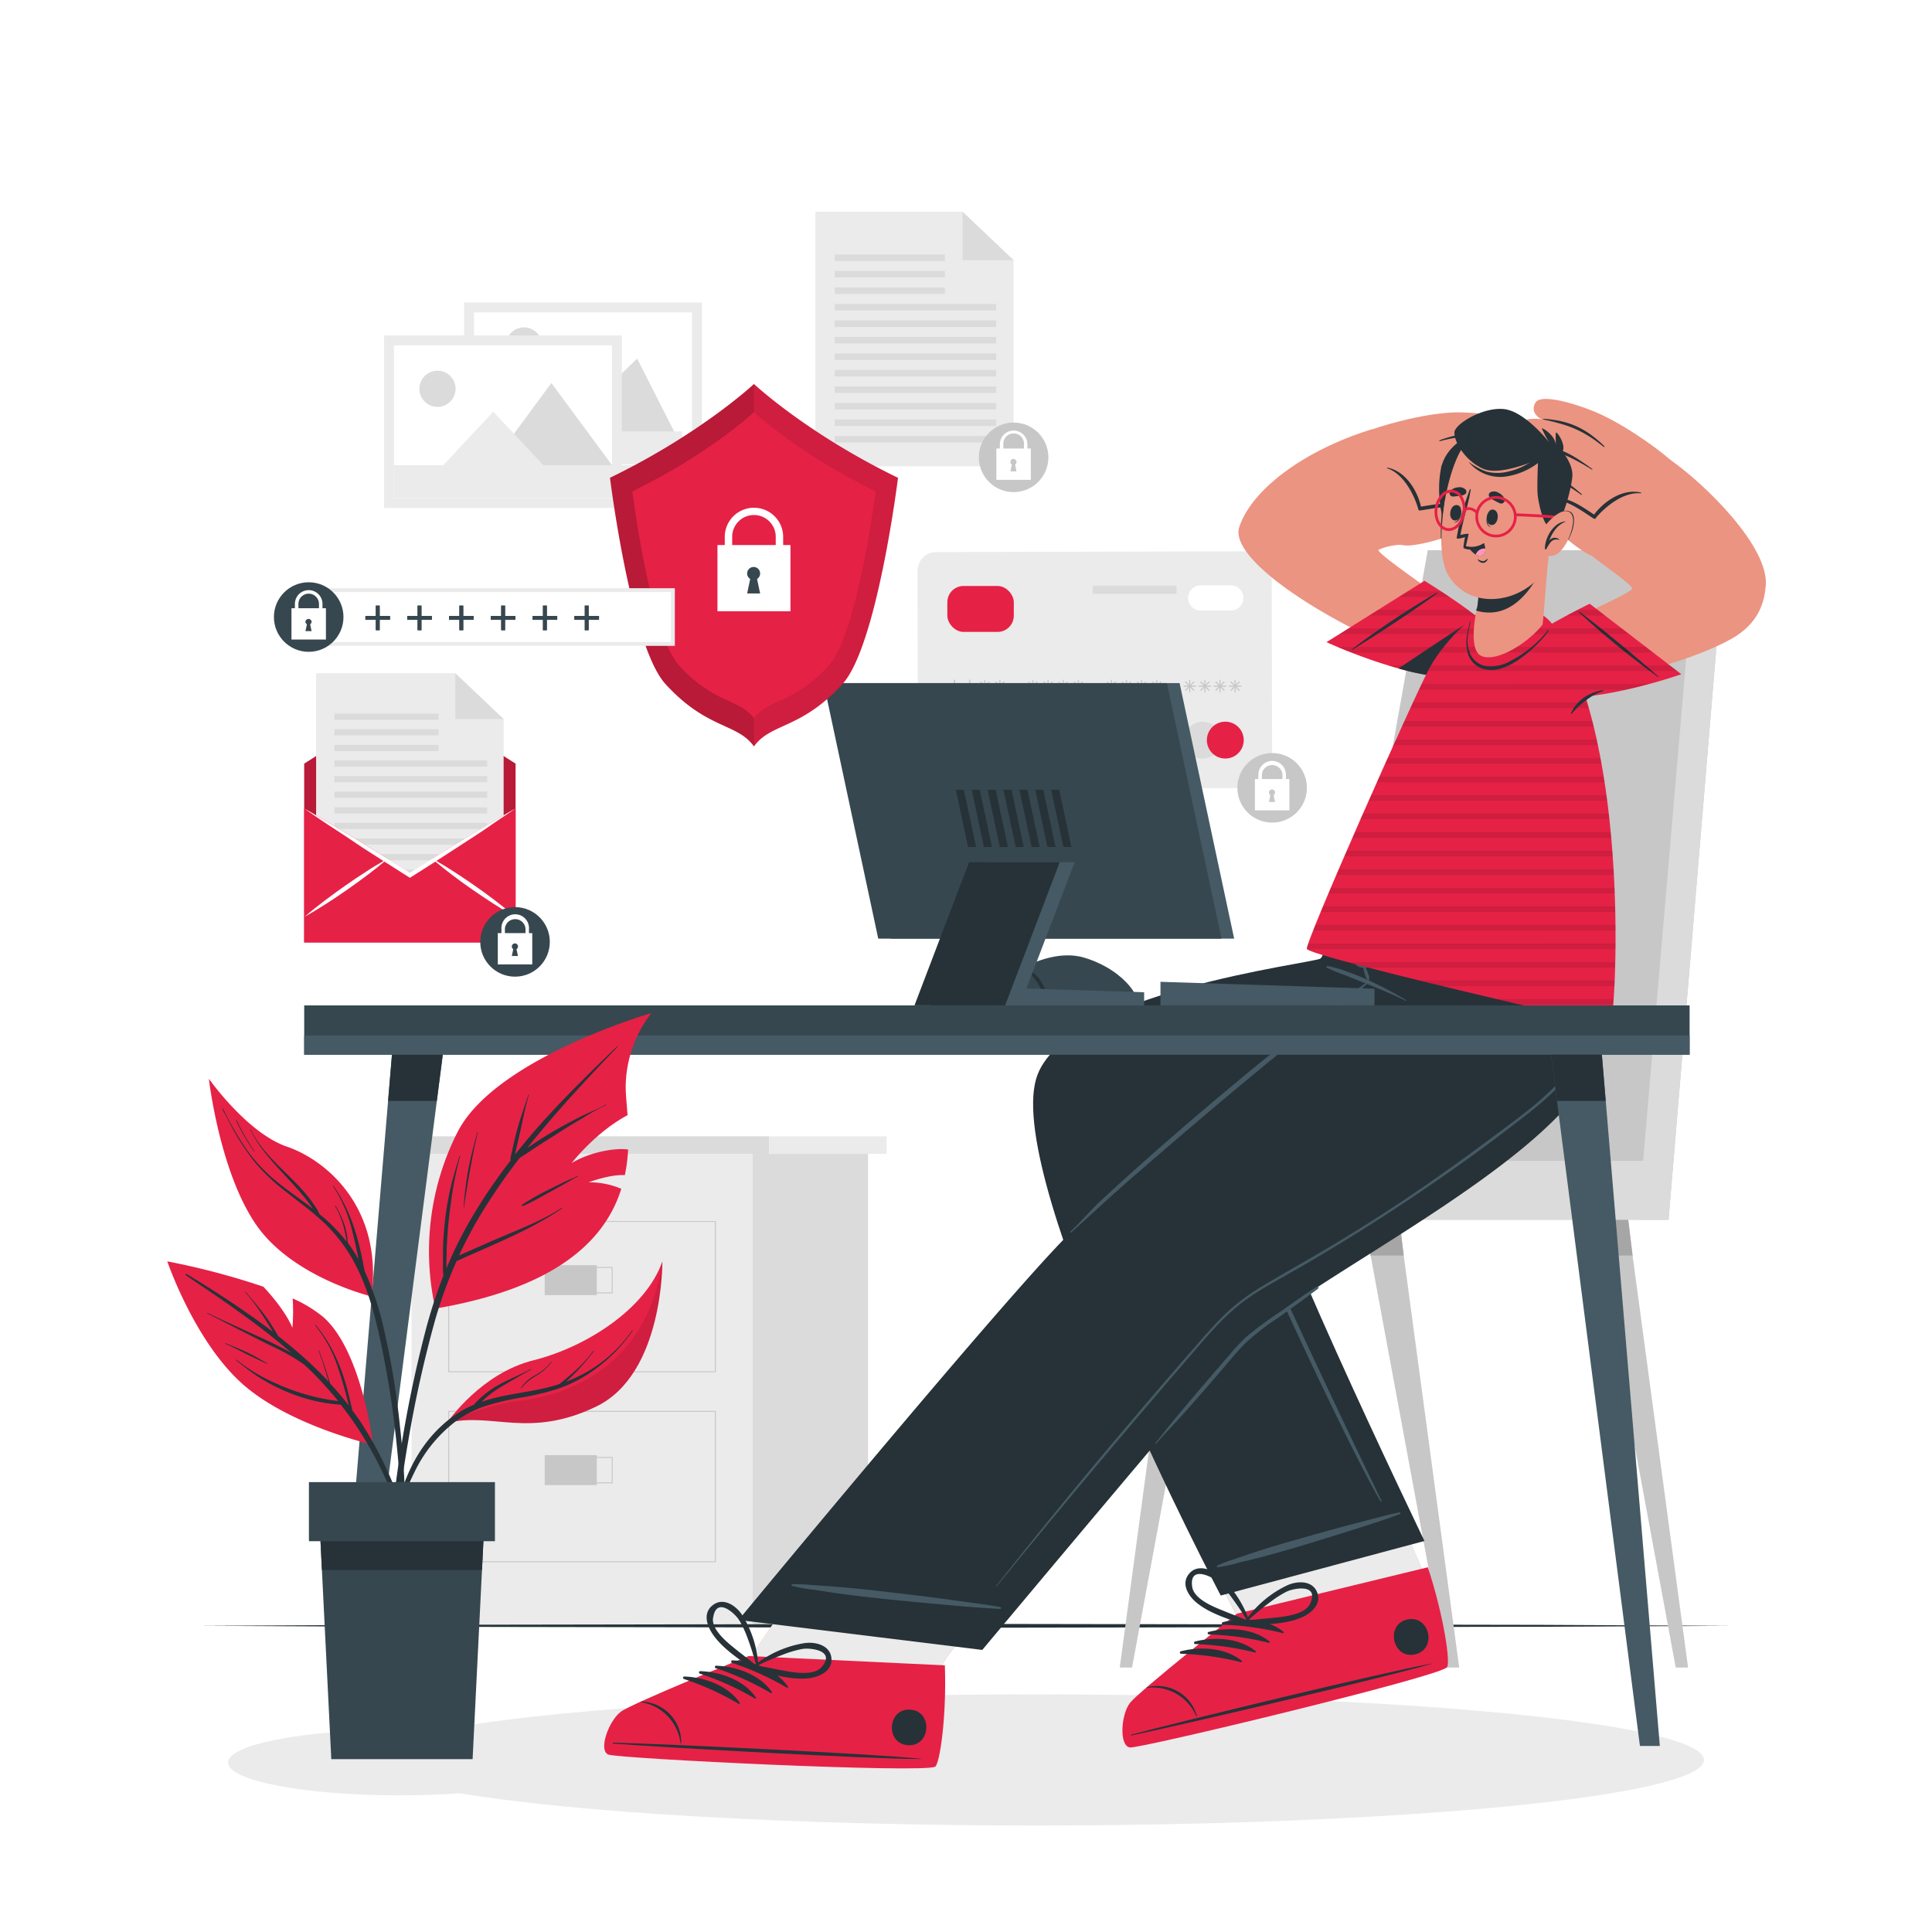 <svg class="animated" id="freepik_stories-secure-data" xmlns="http://www.w3.org/2000/svg" viewBox="0 0 500 500" version="1.1" xmlns:xlink="http://www.w3.org/1999/xlink" xmlns:svgjs="http://svgjs.com/svgjs"><style>svg#freepik_stories-secure-data:not(.animated) .animable {opacity: 0;}svg#freepik_stories-secure-data.animated #freepik--background-complete--inject-17 {animation: 3s Infinite  linear floating;animation-delay: 0s;}svg#freepik_stories-secure-data.animated #freepik--Shield--inject-17 {animation: 1.5s Infinite  linear floating;animation-delay: 0s;}svg#freepik_stories-secure-data.animated #freepik--Letter--inject-17 {animation: 6s Infinite  linear floating;animation-delay: 0s;}            @keyframes floating {                0% {                    opacity: 1;                    transform: translateY(0px);                }                50% {                    transform: translateY(-10px);                }                100% {                    opacity: 1;                    transform: translateY(0px);                }            }        </style><g id="freepik--background-complete--inject-17" class="animable" style="transform-origin: 219.474px 237.76px;"><polygon points="262.32 120.67 211.01 120.67 211.01 54.8 249.11 54.8 262.32 67.35 262.32 120.67" style="fill: rgb(235, 235, 235); transform-origin: 236.665px 87.735px;" id="elyuoz0516gy" class="animable"></polygon><polygon points="249.11 54.8 262.32 67.35 249.11 67.35 249.11 54.8" style="fill: rgb(219, 219, 219); transform-origin: 255.715px 61.075px;" id="elchc58fxc55e" class="animable"></polygon><g id="elkkp1xzps8ak"><rect x="216.01" y="65.85" width="28.53" height="1.69" style="fill: rgb(219, 219, 219); transform-origin: 230.275px 66.695px; transform: rotate(180deg);" class="animable"></rect></g><g id="elet4wttvrkk5"><rect x="216.01" y="70.12" width="28.53" height="1.69" style="fill: rgb(219, 219, 219); transform-origin: 230.275px 70.965px; transform: rotate(180deg);" class="animable"></rect></g><g id="el1p2angk8mud"><rect x="216.01" y="74.39" width="28.53" height="1.69" style="fill: rgb(219, 219, 219); transform-origin: 230.275px 75.235px; transform: rotate(180deg);" class="animable"></rect></g><g id="el95inal8u9nb"><rect x="216.01" y="78.66" width="41.8" height="1.69" style="fill: rgb(219, 219, 219); transform-origin: 236.91px 79.505px; transform: rotate(180deg);" class="animable"></rect></g><g id="eli440rr88xr"><rect x="216.01" y="82.93" width="41.8" height="1.69" style="fill: rgb(219, 219, 219); transform-origin: 236.91px 83.775px; transform: rotate(180deg);" class="animable"></rect></g><g id="elen1sxq06bj"><rect x="216.01" y="87.2" width="41.8" height="1.69" style="fill: rgb(219, 219, 219); transform-origin: 236.91px 88.045px; transform: rotate(180deg);" class="animable"></rect></g><g id="elu436ahzlsvc"><rect x="216.01" y="91.47" width="41.8" height="1.69" style="fill: rgb(219, 219, 219); transform-origin: 236.91px 92.315px; transform: rotate(180deg);" class="animable"></rect></g><g id="elhd5fjz6bz7m"><rect x="216.01" y="95.74" width="41.8" height="1.69" style="fill: rgb(219, 219, 219); transform-origin: 236.91px 96.585px; transform: rotate(180deg);" class="animable"></rect></g><g id="el19giz7ssx0f"><rect x="216.01" y="100.01" width="41.8" height="1.69" style="fill: rgb(219, 219, 219); transform-origin: 236.91px 100.855px; transform: rotate(180deg);" class="animable"></rect></g><g id="elhq5r867k9hk"><rect x="216.01" y="104.28" width="41.8" height="1.69" style="fill: rgb(219, 219, 219); transform-origin: 236.91px 105.125px; transform: rotate(180deg);" class="animable"></rect></g><g id="eltwvzug0hgrk"><rect x="216.01" y="108.55" width="41.8" height="1.69" style="fill: rgb(219, 219, 219); transform-origin: 236.91px 109.395px; transform: rotate(180deg);" class="animable"></rect></g><g id="eln4dg45w9e1t"><rect x="216.01" y="112.82" width="41.8" height="1.69" style="fill: rgb(219, 219, 219); transform-origin: 236.91px 113.665px; transform: rotate(180deg);" class="animable"></rect></g><g id="el99d2ivtxwb"><circle cx="262.32" cy="118.36" r="9" style="fill: rgb(199, 199, 199); transform-origin: 262.32px 118.36px; transform: rotate(-22.63deg);" class="animable"></circle></g><rect x="257.86" y="116.08" width="8.92" height="8.1" style="fill: rgb(255, 255, 255); transform-origin: 262.32px 120.13px;" id="elb2koxwh6wd9" class="animable"></rect><path d="M265.89,118.58H265V115a2.67,2.67,0,1,0-5.33,0v3.61h-.91V115a3.57,3.57,0,0,1,7.14,0Z" style="fill: rgb(255, 255, 255); transform-origin: 262.33px 115.02px;" id="eloo90b04wj3d" class="animable"></path><path d="M262.7,120.23l.37,1.77h-1.58l.37-1.77a.8.8,0,0,1-.37-.67.79.79,0,0,1,1.58,0A.8.8,0,0,1,262.7,120.23Z" style="fill: rgb(199, 199, 199); transform-origin: 262.28px 120.387px;" id="elwh2n9uhi3fr" class="animable"></path><path d="M329.1,147.48l.13,51.25a5.19,5.19,0,0,1-5.17,5.21l-81.28.21a5.19,5.19,0,0,1-5.2-5.18l-.13-51.25a4.82,4.82,0,0,1,4.81-4.84l82-.21A4.82,4.82,0,0,1,329.1,147.48Z" style="fill: rgb(235, 235, 235); transform-origin: 283.34px 173.41px;" id="elzb8cc25f0to" class="animable"></path><path d="M316,191.55a4.77,4.77,0,1,1-4.78-4.76A4.77,4.77,0,0,1,316,191.55Z" style="fill: rgb(219, 219, 219); transform-origin: 311.23px 191.56px;" id="ela5lwoqxa6j" class="animable"></path><path d="M321.88,191.53a4.77,4.77,0,1,1-4.79-4.76A4.77,4.77,0,0,1,321.88,191.53Z" style="fill: rgb(230, 33, 70); transform-origin: 317.11px 191.54px;" id="el8m6m45u9q4c" class="animable"></path><g id="elf0yp2888en5"><rect x="245.17" y="151.65" width="17.2" height="11.89" rx="4.2" style="fill: rgb(230, 33, 70); transform-origin: 253.77px 157.595px; transform: rotate(-0.15deg);" class="animable"></rect></g><path d="M318.53,158l-7.78,0a3.26,3.26,0,0,1-3.27-3.26h0a3.25,3.25,0,0,1,3.25-3.26l7.78,0a3.25,3.25,0,0,1,3.27,3.25h0A3.26,3.26,0,0,1,318.53,158Z" style="fill: rgb(255, 255, 255); transform-origin: 314.63px 154.74px;" id="el8s4pbgqq9hp" class="animable"></path><g id="el4ae5c7hj4g8"><rect x="245.25" y="187.39" width="43.52" height="2.14" style="fill: rgb(219, 219, 219); transform-origin: 267.01px 188.46px; transform: rotate(-0.15deg);" class="animable"></rect></g><g id="elxy4re051hh"><rect x="245.27" y="192.16" width="30.81" height="2.14" style="fill: rgb(219, 219, 219); transform-origin: 260.675px 193.23px; transform: rotate(-0.15deg);" class="animable"></rect></g><g id="elb5wm7atoej"><rect x="282.77" y="151.55" width="21.71" height="2.14" style="fill: rgb(219, 219, 219); transform-origin: 293.625px 152.62px; transform: rotate(-0.15deg);" class="animable"></rect></g><rect x="246.88" y="175.94" width="0.3" height="3.25" style="fill: rgb(199, 199, 199); transform-origin: 247.03px 177.565px;" id="el3ieew5yenh2" class="animable"></rect><rect x="245.4" y="177.42" width="3.25" height="0.3" style="fill: rgb(199, 199, 199); transform-origin: 247.025px 177.57px;" id="elzhmih48fo4p" class="animable"></rect><g id="elnjwu9qfoad"><rect x="245.4" y="177.42" width="3.26" height="0.3" style="fill: rgb(199, 199, 199); transform-origin: 247.03px 177.57px; transform: rotate(-45deg);" class="animable"></rect></g><g id="el371m83ojsgh"><rect x="246.88" y="175.94" width="0.3" height="3.26" style="fill: rgb(199, 199, 199); transform-origin: 247.03px 177.57px; transform: rotate(-45deg);" class="animable"></rect></g><rect x="250.79" y="175.94" width="0.3" height="3.25" style="fill: rgb(199, 199, 199); transform-origin: 250.94px 177.565px;" id="elxpljtppv7ke" class="animable"></rect><rect x="249.32" y="177.42" width="3.25" height="0.3" style="fill: rgb(199, 199, 199); transform-origin: 250.945px 177.57px;" id="elaztixadp99o" class="animable"></rect><g id="el0yab1q6ssgns"><rect x="249.32" y="177.42" width="3.25" height="0.3" style="fill: rgb(199, 199, 199); transform-origin: 250.945px 177.57px; transform: rotate(-45deg);" class="animable"></rect></g><g id="elncyhn03bl4a"><rect x="250.79" y="175.94" width="0.3" height="3.25" style="fill: rgb(199, 199, 199); transform-origin: 250.94px 177.565px; transform: rotate(-44.99deg);" class="animable"></rect></g><rect x="254.71" y="175.94" width="0.3" height="3.25" style="fill: rgb(199, 199, 199); transform-origin: 254.86px 177.565px;" id="ela05z1nmgjy" class="animable"></rect><rect x="253.23" y="177.42" width="3.25" height="0.3" style="fill: rgb(199, 199, 199); transform-origin: 254.855px 177.57px;" id="elcyr5m60jjjn" class="animable"></rect><polygon points="253.81 178.82 253.6 178.61 255.9 176.31 256.12 176.52 253.81 178.82" style="fill: rgb(199, 199, 199); transform-origin: 254.86px 177.565px;" id="elctxio1kz5n" class="animable"></polygon><polygon points="255.9 178.82 253.6 176.52 253.81 176.31 256.12 178.61 255.9 178.82" style="fill: rgb(199, 199, 199); transform-origin: 254.86px 177.565px;" id="elfohm7mi4ohf" class="animable"></polygon><rect x="258.62" y="175.94" width="0.3" height="3.25" style="fill: rgb(199, 199, 199); transform-origin: 258.77px 177.565px;" id="eloscsa920di" class="animable"></rect><rect x="257.15" y="177.42" width="3.25" height="0.3" style="fill: rgb(199, 199, 199); transform-origin: 258.775px 177.57px;" id="elpn7z6jhwkik" class="animable"></rect><polygon points="257.73 178.82 257.52 178.61 259.82 176.31 260.03 176.52 257.73 178.82" style="fill: rgb(199, 199, 199); transform-origin: 258.775px 177.565px;" id="elxj1td0ijec" class="animable"></polygon><polygon points="259.82 178.82 257.52 176.52 257.73 176.31 260.03 178.61 259.82 178.82" style="fill: rgb(199, 199, 199); transform-origin: 258.775px 177.565px;" id="el4apxm4b8ct6" class="animable"></polygon><rect x="267.17" y="175.94" width="0.3" height="3.25" style="fill: rgb(199, 199, 199); transform-origin: 267.32px 177.565px;" id="elbhtz8jc9lv4" class="animable"></rect><rect x="265.69" y="177.42" width="3.25" height="0.3" style="fill: rgb(199, 199, 199); transform-origin: 267.315px 177.57px;" id="ellwr7421op8" class="animable"></rect><polygon points="266.28 178.82 266.06 178.61 268.36 176.31 268.58 176.52 266.28 178.82" style="fill: rgb(199, 199, 199); transform-origin: 267.32px 177.565px;" id="el5y7ioum5ta" class="animable"></polygon><polygon points="268.36 178.82 266.06 176.52 266.28 176.31 268.58 178.61 268.36 178.82" style="fill: rgb(199, 199, 199); transform-origin: 267.32px 177.565px;" id="elt3cbfgg9dv" class="animable"></polygon><rect x="271.08" y="175.94" width="0.3" height="3.25" style="fill: rgb(199, 199, 199); transform-origin: 271.23px 177.565px;" id="eljin2yg3cnpj" class="animable"></rect><rect x="269.61" y="177.42" width="3.25" height="0.3" style="fill: rgb(199, 199, 199); transform-origin: 271.235px 177.57px;" id="elgg81ia7lpgf" class="animable"></rect><polygon points="270.19 178.82 269.98 178.61 272.28 176.31 272.49 176.52 270.19 178.82" style="fill: rgb(199, 199, 199); transform-origin: 271.235px 177.565px;" id="el7pm5r742xlm" class="animable"></polygon><polygon points="272.28 178.82 269.98 176.52 270.19 176.31 272.49 178.61 272.28 178.82" style="fill: rgb(199, 199, 199); transform-origin: 271.235px 177.565px;" id="elj5js3b3sl7" class="animable"></polygon><rect x="275" y="175.94" width="0.3" height="3.25" style="fill: rgb(199, 199, 199); transform-origin: 275.15px 177.565px;" id="elf5wyqw6je8q" class="animable"></rect><rect x="273.52" y="177.42" width="3.25" height="0.3" style="fill: rgb(199, 199, 199); transform-origin: 275.145px 177.57px;" id="elodu60sks4xd" class="animable"></rect><polygon points="274.11 178.82 273.89 178.61 276.19 176.31 276.41 176.52 274.11 178.82" style="fill: rgb(199, 199, 199); transform-origin: 275.15px 177.565px;" id="elaq9liwzzkv5" class="animable"></polygon><polygon points="276.19 178.82 273.89 176.52 274.11 176.31 276.41 178.61 276.19 178.82" style="fill: rgb(199, 199, 199); transform-origin: 275.15px 177.565px;" id="elocdxarj6xvm" class="animable"></polygon><rect x="278.92" y="175.94" width="0.3" height="3.25" style="fill: rgb(199, 199, 199); transform-origin: 279.07px 177.565px;" id="elf0ztwarwu8n" class="animable"></rect><rect x="277.44" y="177.42" width="3.25" height="0.3" style="fill: rgb(199, 199, 199); transform-origin: 279.065px 177.57px;" id="elf181gg15ov6" class="animable"></rect><polygon points="278.02 178.82 277.81 178.61 280.11 176.31 280.32 176.52 278.02 178.82" style="fill: rgb(199, 199, 199); transform-origin: 279.065px 177.565px;" id="elfyq9l5b75m" class="animable"></polygon><polygon points="280.11 178.82 277.81 176.52 278.02 176.31 280.32 178.61 280.11 178.82" style="fill: rgb(199, 199, 199); transform-origin: 279.065px 177.565px;" id="elg69y0emv536" class="animable"></polygon><rect x="287.46" y="175.94" width="0.3" height="3.25" style="fill: rgb(199, 199, 199); transform-origin: 287.61px 177.565px;" id="eljhyfry332xa" class="animable"></rect><rect x="285.99" y="177.42" width="3.25" height="0.3" style="fill: rgb(199, 199, 199); transform-origin: 287.615px 177.57px;" id="el6hiubdraasw" class="animable"></rect><polygon points="286.57 178.82 286.36 178.61 288.66 176.31 288.87 176.52 286.57 178.82" style="fill: rgb(199, 199, 199); transform-origin: 287.615px 177.565px;" id="el4t0u7uwfczb" class="animable"></polygon><polygon points="288.66 178.82 286.36 176.52 286.57 176.31 288.87 178.61 288.66 178.82" style="fill: rgb(199, 199, 199); transform-origin: 287.615px 177.565px;" id="elpyvtac7hv6m" class="animable"></polygon><rect x="291.38" y="175.94" width="0.3" height="3.25" style="fill: rgb(199, 199, 199); transform-origin: 291.53px 177.565px;" id="elknx30iarvsj" class="animable"></rect><rect x="289.9" y="177.42" width="3.25" height="0.3" style="fill: rgb(199, 199, 199); transform-origin: 291.525px 177.57px;" id="elj8cdcfm2g79" class="animable"></rect><polygon points="290.48 178.82 290.27 178.61 292.57 176.31 292.79 176.52 290.48 178.82" style="fill: rgb(199, 199, 199); transform-origin: 291.53px 177.565px;" id="el2f526n2gi1h" class="animable"></polygon><polygon points="292.57 178.82 290.27 176.52 290.48 176.31 292.79 178.61 292.57 178.82" style="fill: rgb(199, 199, 199); transform-origin: 291.53px 177.565px;" id="el24zf1p7iwwa" class="animable"></polygon><rect x="295.29" y="175.94" width="0.3" height="3.25" style="fill: rgb(199, 199, 199); transform-origin: 295.44px 177.565px;" id="elrf0uj6r483i" class="animable"></rect><rect x="293.82" y="177.42" width="3.25" height="0.3" style="fill: rgb(199, 199, 199); transform-origin: 295.445px 177.57px;" id="elm5tm2995h49" class="animable"></rect><polygon points="294.4 178.82 294.19 178.61 296.49 176.31 296.7 176.52 294.4 178.82" style="fill: rgb(199, 199, 199); transform-origin: 295.445px 177.565px;" id="elzt01angnvdr" class="animable"></polygon><polygon points="296.49 178.82 294.19 176.52 294.4 176.31 296.7 178.61 296.49 178.82" style="fill: rgb(199, 199, 199); transform-origin: 295.445px 177.565px;" id="el29py561cvbc" class="animable"></polygon><rect x="299.21" y="175.94" width="0.3" height="3.25" style="fill: rgb(199, 199, 199); transform-origin: 299.36px 177.565px;" id="elksxlu2jwj9a" class="animable"></rect><rect x="297.73" y="177.42" width="3.25" height="0.3" style="fill: rgb(199, 199, 199); transform-origin: 299.355px 177.57px;" id="eldx7becmbtb4" class="animable"></rect><polygon points="298.31 178.82 298.1 178.61 300.4 176.31 300.62 176.52 298.31 178.82" style="fill: rgb(199, 199, 199); transform-origin: 299.36px 177.565px;" id="eldknizp36mm9" class="animable"></polygon><polygon points="300.4 178.82 298.1 176.52 298.31 176.31 300.62 178.61 300.4 178.82" style="fill: rgb(199, 199, 199); transform-origin: 299.36px 177.565px;" id="el3nvs7365nru" class="animable"></polygon><rect x="307.75" y="175.94" width="0.3" height="3.25" style="fill: rgb(199, 199, 199); transform-origin: 307.9px 177.565px;" id="elc52gid7iike" class="animable"></rect><rect x="306.28" y="177.42" width="3.25" height="0.3" style="fill: rgb(199, 199, 199); transform-origin: 307.905px 177.57px;" id="elk6cla0xu59" class="animable"></rect><polygon points="306.86 178.82 306.65 178.61 308.95 176.31 309.16 176.52 306.86 178.82" style="fill: rgb(199, 199, 199); transform-origin: 307.905px 177.565px;" id="elhly9ldbbkr9" class="animable"></polygon><polygon points="308.95 178.82 306.65 176.52 306.86 176.31 309.16 178.61 308.95 178.82" style="fill: rgb(199, 199, 199); transform-origin: 307.905px 177.565px;" id="el03xpjk8a4v6t" class="animable"></polygon><rect x="311.67" y="175.94" width="0.3" height="3.25" style="fill: rgb(199, 199, 199); transform-origin: 311.82px 177.565px;" id="elun4z7sx22s7" class="animable"></rect><rect x="310.19" y="177.42" width="3.25" height="0.3" style="fill: rgb(199, 199, 199); transform-origin: 311.815px 177.57px;" id="el123toaofgm1" class="animable"></rect><polygon points="310.78 178.82 310.56 178.61 312.87 176.31 313.08 176.52 310.78 178.82" style="fill: rgb(199, 199, 199); transform-origin: 311.82px 177.565px;" id="elv6ka333gc9r" class="animable"></polygon><polygon points="312.87 178.82 310.56 176.52 310.78 176.31 313.08 178.61 312.87 178.82" style="fill: rgb(199, 199, 199); transform-origin: 311.82px 177.565px;" id="eleqes981pe9" class="animable"></polygon><rect x="315.59" y="175.94" width="0.3" height="3.25" style="fill: rgb(199, 199, 199); transform-origin: 315.74px 177.565px;" id="eludda32kfqxk" class="animable"></rect><rect x="314.11" y="177.42" width="3.25" height="0.3" style="fill: rgb(199, 199, 199); transform-origin: 315.735px 177.57px;" id="el93o0yknivkm" class="animable"></rect><polygon points="314.69 178.82 314.48 178.61 316.78 176.31 316.99 176.52 314.69 178.82" style="fill: rgb(199, 199, 199); transform-origin: 315.735px 177.565px;" id="elu1q6udxz0nq" class="animable"></polygon><polygon points="316.78 178.82 314.48 176.52 314.69 176.31 316.99 178.61 316.78 178.82" style="fill: rgb(199, 199, 199); transform-origin: 315.735px 177.565px;" id="elfw6d4j1scn4" class="animable"></polygon><rect x="319.5" y="175.94" width="0.3" height="3.25" style="fill: rgb(199, 199, 199); transform-origin: 319.65px 177.565px;" id="el9fcxl1fd5zu" class="animable"></rect><rect x="318.02" y="177.42" width="3.25" height="0.3" style="fill: rgb(199, 199, 199); transform-origin: 319.645px 177.57px;" id="elsecu05o635" class="animable"></rect><polygon points="318.61 178.82 318.39 178.61 320.69 176.31 320.91 176.52 318.61 178.82" style="fill: rgb(199, 199, 199); transform-origin: 319.65px 177.565px;" id="elaje8x901vxi" class="animable"></polygon><polygon points="320.69 178.82 318.39 176.52 318.61 176.31 320.91 178.61 320.69 178.82" style="fill: rgb(199, 199, 199); transform-origin: 319.65px 177.565px;" id="el7gje2maui3b" class="animable"></polygon><g id="elzfa9tnwnmcf"><circle cx="329.23" cy="203.89" r="9" style="fill: rgb(199, 199, 199); transform-origin: 329.23px 203.89px; transform: rotate(-80.76deg);" class="animable"></circle></g><rect x="324.77" y="201.62" width="8.92" height="8.1" style="fill: rgb(255, 255, 255); transform-origin: 329.23px 205.67px;" id="ele6laa18kkcw" class="animable"></rect><path d="M332.8,204.12h-.9V200.5a2.67,2.67,0,0,0-5.33,0v3.62h-.91V200.5a3.57,3.57,0,0,1,7.14,0Z" style="fill: rgb(255, 255, 255); transform-origin: 329.23px 200.525px;" id="elntxt46v7fpa" class="animable"></path><path d="M329.61,205.77l.37,1.77H328.4l.37-1.77a.8.8,0,0,1-.37-.67.79.79,0,0,1,1.58,0A.8.8,0,0,1,329.61,205.77Z" style="fill: rgb(199, 199, 199); transform-origin: 329.19px 205.927px;" id="el9y00eom5ci4" class="animable"></path><g id="elpyj2wavvudm"><rect x="120.1" y="78.29" width="61.55" height="44.65" style="fill: rgb(235, 235, 235); transform-origin: 150.875px 100.615px; transform: rotate(-170.5deg);" class="animable"></rect></g><g id="elh8q318kij6"><rect x="122.66" y="80.85" width="56.44" height="39.53" style="fill: rgb(255, 255, 255); transform-origin: 150.88px 100.615px; transform: rotate(-170.5deg);" class="animable"></rect></g><path d="M131,88.63a4.67,4.67,0,1,0,5.38-3.84A4.68,4.68,0,0,0,131,88.63Z" style="fill: rgb(219, 219, 219); transform-origin: 135.607px 89.396px;" id="elwv0hvn5dte" class="animable"></path><polygon points="145.9 111.19 176.86 116.38 164.89 92.8 145.9 111.19" style="fill: rgb(219, 219, 219); transform-origin: 161.38px 104.59px;" id="ell7rff0jnhuc" class="animable"></polygon><polygon points="133.77 109.17 159.32 113.45 148.83 97.65 133.77 109.17" style="fill: rgb(235, 235, 235); transform-origin: 146.545px 105.55px;" id="elw03odscdydp" class="animable"></polygon><g id="el4kgwh5aemc7"><rect x="120.1" y="111.65" width="56.44" height="8.52" style="fill: rgb(235, 235, 235); transform-origin: 148.32px 115.91px; transform: rotate(9.5deg);" class="animable"></rect></g><g id="eljc199svqrkp"><rect x="99.39" y="86.81" width="61.55" height="44.65" style="fill: rgb(235, 235, 235); transform-origin: 130.165px 109.135px; transform: rotate(180deg);" class="animable"></rect></g><g id="els9qh4lne44"><rect x="101.95" y="89.38" width="56.44" height="39.53" style="fill: rgb(255, 255, 255); transform-origin: 130.17px 109.145px; transform: rotate(180deg);" class="animable"></rect></g><path d="M108.54,100.61a4.68,4.68,0,1,0,4.68-4.67A4.68,4.68,0,0,0,108.54,100.61Z" style="fill: rgb(219, 219, 219); transform-origin: 113.22px 100.62px;" id="eleljffdss59j" class="animable"></path><polygon points="127.01 120.4 158.4 120.4 142.7 99.12 127.01 120.4" style="fill: rgb(219, 219, 219); transform-origin: 142.705px 109.76px;" id="eluy0x3bsq3qb" class="animable"></polygon><polygon points="114.7 120.41 140.62 120.41 127.66 106.55 114.7 120.41" style="fill: rgb(235, 235, 235); transform-origin: 127.66px 113.48px;" id="elz8w50zvtoyl" class="animable"></polygon><rect x="101.95" y="120.39" width="56.44" height="8.52" style="fill: rgb(235, 235, 235); transform-origin: 130.17px 124.65px;" id="eljw5k5o6zov9" class="animable"></rect><rect x="106.51" y="298.61" width="88.24" height="122.11" style="fill: rgb(235, 235, 235); transform-origin: 150.63px 359.665px;" id="eljpqqg49kox" class="animable"></rect><rect x="102.24" y="294.08" width="96.79" height="4.53" style="fill: rgb(219, 219, 219); transform-origin: 150.635px 296.345px;" id="elzft8ossgdxk" class="animable"></rect><rect x="199.02" y="294.08" width="30.44" height="4.53" style="fill: rgb(235, 235, 235); transform-origin: 214.24px 296.345px;" id="elgxfv1jxsahs" class="animable"></rect><rect x="194.75" y="298.61" width="29.9" height="122.11" style="fill: rgb(219, 219, 219); transform-origin: 209.7px 359.665px;" id="el5akwwjj1cyq" class="animable"></rect><path d="M185.26,355.14H116V316h69.26Zm-69-.25H185V316.23H116.25Z" style="fill: rgb(199, 199, 199); transform-origin: 150.63px 335.57px;" id="elld5wgsupg3" class="animable"></path><rect x="140.97" y="327.43" width="13.48" height="7.75" style="fill: rgb(199, 199, 199); transform-origin: 147.71px 331.305px;" id="elxss99dujq1p" class="animable"></rect><path d="M158.56,334.72H144.83v-6.83h13.73Zm-13.48-.25h13.23v-6.33H145.08Z" style="fill: rgb(199, 199, 199); transform-origin: 151.695px 331.305px;" id="elb9mh5mbvgym" class="animable"></path><path d="M185.26,404.3H116V365.14h69.26Zm-69-.25H185V365.39H116.25Z" style="fill: rgb(199, 199, 199); transform-origin: 150.63px 384.72px;" id="elqczulfmr9c" class="animable"></path><rect x="140.97" y="376.59" width="13.48" height="7.75" style="fill: rgb(199, 199, 199); transform-origin: 147.71px 380.465px;" id="eluganizk76n" class="animable"></rect><path d="M158.56,383.88H144.83v-6.83h13.73Zm-13.48-.25h13.23V377.3H145.08Z" style="fill: rgb(199, 199, 199); transform-origin: 151.695px 380.465px;" id="el90rc4yv3zaf" class="animable"></path></g><g id="freepik--Floor--inject-17" class="animable" style="transform-origin: 250px 420.76px;"><polygon points="51.54 420.76 101.16 420.51 150.77 420.43 250 420.26 349.23 420.42 398.84 420.51 448.46 420.76 398.84 421 349.23 421.09 250 421.26 150.77 421.09 101.16 421 51.54 420.76" style="fill: rgb(38, 50, 56); transform-origin: 250px 420.76px;" id="elaav6o3z8i1" class="animable"></polygon></g><g id="freepik--Shadows--inject-17" class="animable" style="transform-origin: 250.005px 455.47px;"><ellipse cx="103.3" cy="456.14" rx="44.28" ry="8.5" style="fill: rgb(235, 235, 235); transform-origin: 103.3px 456.14px;" id="elrhgna6zu29" class="animable"></ellipse><ellipse cx="267.97" cy="455.47" rx="173.02" ry="16.97" style="fill: rgb(235, 235, 235); transform-origin: 267.97px 455.47px;" id="elulv2af9cc7j" class="animable"></ellipse></g><g id="freepik--Character--inject-17" class="animable" style="transform-origin: 306.687px 280.45px;"><polygon points="315.63 307.45 312.72 324.93 292.97 431.56 289.79 431.56 304.15 324.93 306.27 307.45 315.63 307.45" style="fill: rgb(199, 199, 199); transform-origin: 302.71px 369.505px;" id="el4ivlq95vc3k" class="animable"></polygon><polygon points="306.27 307.45 315.63 307.45 312.72 324.93 304.15 324.93 306.27 307.45" style="fill: rgb(166, 166, 166); transform-origin: 309.89px 316.19px;" id="elkzrwmfenyb" class="animable"></polygon><polygon points="377.64 431.56 374.46 431.56 354.71 324.93 351.8 307.45 361.16 307.45 363.28 324.93 377.64 431.56" style="fill: rgb(199, 199, 199); transform-origin: 364.72px 369.505px;" id="eltptggoszjzk" class="animable"></polygon><polygon points="361.16 307.45 363.28 324.93 354.71 324.93 351.8 307.45 361.16 307.45" style="fill: rgb(166, 166, 166); transform-origin: 357.54px 316.19px;" id="el853ibu95np4" class="animable"></polygon><polygon points="436.87 431.56 433.68 431.56 413.94 324.93 411.02 307.45 420.38 307.45 422.51 324.93 436.87 431.56" style="fill: rgb(199, 199, 199); transform-origin: 423.945px 369.505px;" id="el68ib4jab4h9" class="animable"></polygon><polygon points="422.51 324.93 413.94 324.93 411.02 307.45 420.38 307.45 422.51 324.93" style="fill: rgb(166, 166, 166); transform-origin: 416.765px 316.19px;" id="elhvke03a2sw5" class="animable"></polygon><polygon points="431.82 315.66 287.13 315.66 287.13 300.42 341.29 300.42 369.5 142.4 446.3 142.4 431.82 315.66" style="fill: rgb(199, 199, 199); transform-origin: 366.715px 229.03px;" id="elqf7zt5ub59" class="animable"></polygon><polygon points="431.2 300.42 287.13 300.42 287.13 315.66 431.74 315.66 431.2 300.42" style="fill: rgb(219, 219, 219); transform-origin: 359.435px 308.04px;" id="eldl790abz5gi" class="animable"></polygon><polygon points="431.82 315.66 423.93 315.66 438.79 142.4 446.3 142.4 431.82 315.66" style="fill: rgb(219, 219, 219); transform-origin: 435.115px 229.03px;" id="ellyos0zexze" class="animable"></polygon><path d="M433.61,120.28c-2.23-2.45-11.36-9.3-19.25-13-3.82-1.83-15.36-5.9-17-3.07s1.65,4.32,1.65,4.32-5.14-1-6.51,2,3.78,5.15,3.78,5.15-5.34-.63-6.5,2.45,4.39,4.38,4.39,4.38-4.86-.8-4.74,2.14c.14,3.54,9.26,4,13.39,6.25.94.5,18.28,11.61,18.28,11.61Z" style="fill: rgb(235, 148, 129); transform-origin: 411.519px 122.874px;" id="el47fqc38zv0a" class="animable"></path><path d="M394.24,122.54c6.71.36,9.59,1.69,15,5.52.11.07.24-.07.14-.16-4.94-4.23-8.31-6.41-15.12-5.69C393.91,122.25,393.92,122.52,394.24,122.54Z" style="fill: rgb(38, 50, 56); transform-origin: 401.707px 125.077px;" id="el6qleccsd1hk" class="animable"></path><path d="M396,115.53c6.94,1,10.07,2.39,16,6,.09,0,.18-.09.1-.15-5.54-4-8.94-6.11-16-6.18C395.81,115.18,395.71,115.48,396,115.53Z" style="fill: rgb(38, 50, 56); transform-origin: 403.979px 118.365px;" id="elw0ver0e67i" class="animable"></path><path d="M399.58,108.59c6.65,1.44,10.15,2.83,15.47,7.06.13.1.29-.07.17-.18-5-4.85-9.36-6.62-15.57-7.08C399.22,108.36,399.16,108.5,399.58,108.59Z" style="fill: rgb(38, 50, 56); transform-origin: 407.278px 112.033px;" id="elap468go5p2j" class="animable"></path><path d="M424,146.27s-8.36-1.07-11.93-2.35S397,133,398.93,130.38c2.51-3.37,10.27.89,13.8,3.47,0,0,5.8-7.8,12-5.95S424,146.27,424,146.27Z" style="fill: rgb(235, 148, 129); transform-origin: 413.011px 136.943px;" id="elguvvvcv1d4p" class="animable"></path><path d="M399.92,129.68c4.51-1.42,8.92,2.27,12.53,4.52a.39.39,0,0,0,.6-.23c2.65-3.11,7.29-6.72,11.58-6.3a.1.1,0,0,0,0-.2c-4.54-1.07-9.39,2.11-12.08,5.7-3.66-2.37-8.25-5.87-12.68-3.53C399.88,129.65,399.9,129.69,399.92,129.68Z" style="fill: rgb(38, 50, 56); transform-origin: 412.3px 130.764px;" id="elff5t5urvtl" class="animable"></path><path d="M353.33,111.82c3-1.33,14.65-4.87,23.38-5.1,4.23-.11,16.43.86,16.77,4.11s-3.26,3.28-3.26,3.28,5.09,1.18,5.13,4.47-5.55,3.17-5.55,3.17,5.14,1.59,4.95,4.88-5.8,2.22-5.8,2.22,4.77,1.24,3.47,3.88c-1.57,3.18-10.1-.1-14.78.26-1.06.08-21.41,3.18-21.41,3.18Z" style="fill: rgb(235, 148, 129); transform-origin: 374.34px 121.441px;" id="ele8y2ace6igf" class="animable"></path><path d="M388.87,128.89c-6.28-2.39-9.45-2.35-15.93-1-.13,0-.2-.15-.07-.19,6.24-1.86,10.2-2.48,16.13.95C389.29,128.76,389.17,129,388.87,128.89Z" style="fill: rgb(38, 50, 56); transform-origin: 380.983px 127.554px;" id="elj6tparl5oad" class="animable"></path><path d="M390.08,121.76c-6.74-1.92-10.17-1.91-17.06-1-.1,0-.13-.15,0-.17,6.69-1.42,10.65-2,17.14.86C390.42,121.53,390.39,121.85,390.08,121.76Z" style="fill: rgb(38, 50, 56); transform-origin: 381.635px 120.595px;" id="eld9htpi3yfp" class="animable"></path><path d="M389.66,114c-6.66-1.39-10.42-1.54-17,.16a.12.12,0,0,1-.08-.23c6.55-2.39,11.24-2.24,17.11-.14C390.08,113.91,390.08,114.06,389.66,114Z" style="fill: rgb(38, 50, 56); transform-origin: 381.239px 113.172px;" id="elg7717a2dd4d" class="animable"></path><path d="M352,138.47s8.07,2.42,11.84,2.7,18.25-3.84,17.54-7c-.93-4.1-9.75-3.36-14-2.43,0,0-2.13-9.49-8.57-10.33S352,138.47,352,138.47Z" style="fill: rgb(235, 148, 129); transform-origin: 366.703px 131.282px;" id="el5o661p1ywam" class="animable"></path><path d="M380.77,133.11c-3.54-3.14-9.07-1.56-13.28-1a.39.39,0,0,1-.46-.45c-1.15-3.91-3.92-9.1-8-10.46-.12,0-.08-.22,0-.19,4.59.86,7.73,5.73,8.72,10.11,4.31-.68,9.93-2,13,1.92C380.82,133.1,380.8,133.13,380.77,133.11Z" style="fill: rgb(38, 50, 56); transform-origin: 369.876px 127.062px;" id="el3mbl5b1bdso" class="animable"></path><path d="M376.33,173.21c-22.88-6.18-58.91-26.87-55.6-36.83,3.21-9.68,16.72-19.8,34-25.18,2.52-.79,2,4.5,3.17,13.72.57,4.36,8.22,16.11,4.53,16.08a15.25,15.25,0,0,0-5.6,1.25c-1.35.52,14.88,11.36,23.95,18.16C393,169.53,386.1,175.84,376.33,173.21Z" style="fill: rgb(235, 148, 129); transform-origin: 353.918px 142.467px;" id="el9ba7l0yv6dm" class="animable"></path><path d="M343.3,166.19l25.36-15.88s15.23,9.26,19,14.39.8,10.68-11,10.69C363.09,175.4,343.3,166.19,343.3,166.19Z" style="fill: rgb(230, 33, 70); transform-origin: 366.249px 162.85px;" id="elj29ep6oep4a" class="animable"></path><g id="elfaotho0ar6s"><g style="opacity: 0.1; transform-origin: 367.641px 163.35px;" class="animable"><path d="M375.15,154.49H362l2.34-1.46h8.62Z" id="elsjvxpt8oo4h" class="animable" style="transform-origin: 368.575px 153.76px;"></path><path d="M381.84,159.29H354.32l2.33-1.46h23.26Z" id="elg51iox93vh" class="animable" style="transform-origin: 368.08px 158.56px;"></path><path d="M387.15,164.08H346.67l2.33-1.46h36.76C386.29,163.13,386.76,163.62,387.15,164.08Z" id="elc6x2d7a8ul5" class="animable" style="transform-origin: 366.91px 163.35px;"></path><path d="M389.18,168.88H349.7c-1.39-.54-2.61-1-3.6-1.46H389A5,5,0,0,1,389.18,168.88Z" id="elddcqpdtit05" class="animable" style="transform-origin: 367.641px 168.15px;"></path><path d="M387.74,172.22a7.54,7.54,0,0,1-2,1.45H364.5c-1.78-.44-3.54-.93-5.25-1.45Z" id="elqhwvwk7obm" class="animable" style="transform-origin: 373.495px 172.945px;"></path></g></g><path d="M350,168.14c10.21-6.24,20.32-13.28,22-14.65.07-.06,0-.17-.1-.13a220.15,220.15,0,0,0-22,14.65A.08.08,0,0,0,350,168.14Z" style="fill: rgb(38, 50, 56); transform-origin: 360.949px 160.754px;" id="elb8gnjry561o" class="animable"></path><path d="M376.64,175.39a57.73,57.73,0,0,1-14.7-2.39c6.63-4.45,14.51-9.7,20.28-13.41a30.87,30.87,0,0,1,5.43,5.11C391.41,169.82,388.45,175.38,376.64,175.39Z" style="fill: rgb(38, 50, 56); transform-origin: 375.562px 167.49px;" id="elr4zr3vpe5bf" class="animable"></path><path d="M292.73,451.88c2.82.27,79.43-18,81.84-20.46.3-.28-1.21-7.24-3.42-16.74l0-.19c-1.39-6-23.7-54.7-23.7-54.7l-49.66,13.84,22.56,45.17S311,425.55,303,432c0,0,0,0,0,0-4.95,3.94-9.22,7.47-10.12,8.62C290.47,443.59,289.93,451.63,292.73,451.88Z" style="fill: rgb(235, 148, 129); transform-origin: 332.725px 405.836px;" id="eluwp7v1j3xqp" class="animable"></path><path d="M292.74,451.87c2.8.27,79.41-18,81.84-20.45.29-.28-1.22-7.24-3.43-16.74l0-.18c-.5-2.24-3.94-10.43-8-19.8-8.17,2.19-37.47,10.11-48.11,13.4l5.35,10.71S311,425.56,303,432c0,0,0,0,0,0-4.95,3.93-9.22,7.47-10.12,8.61C290.47,443.59,289.92,451.64,292.74,451.87Z" style="fill: rgb(235, 235, 235); transform-origin: 332.728px 423.286px;" id="elpu7pnlcgn5f" class="animable"></path><path d="M292.48,452.24c2.9.25,79.56-18.2,82-20.75.94-1-.75-13.06-4.95-25.88l-49.41,12s-25.23,20-27.65,23.06S289.59,452,292.48,452.24Z" style="fill: rgb(230, 33, 70); transform-origin: 332.606px 428.926px;" id="eloqfix685m2d" class="animable"></path><path d="M292.84,448.91c12.78-3.41,64.63-16,77.51-18.35.11,0,.13.05,0,.08-12.58,3.65-64.53,15.78-77.48,18.48C292.62,449.18,292.57,449,292.84,448.91Z" style="fill: rgb(38, 50, 56); transform-origin: 331.549px 439.846px;" id="elv0zbh60eaw9" class="animable"></path><path d="M296.77,436.69a10.64,10.64,0,0,1,8.45,1.28,10.32,10.32,0,0,1,4.52,6.17c0,.08-.12.12-.15,0a12.28,12.28,0,0,0-12.78-7.33A.08.08,0,0,1,296.77,436.69Z" style="fill: rgb(38, 50, 56); transform-origin: 303.248px 440.27px;" id="elj96m8r2fe1" class="animable"></path><path d="M316.44,419.82c5.13-1.31,11.53-.93,15.74,2.51.16.14,0,.36-.2.32a73.39,73.39,0,0,0-15.48-2.17A.34.34,0,0,1,316.44,419.82Z" style="fill: rgb(38, 50, 56); transform-origin: 324.226px 420.889px;" id="el0br8nhfqto2r" class="animable"></path><path d="M312.84,422.33c5.13-1.31,11.53-.93,15.74,2.51.16.13,0,.36-.2.32A73.4,73.4,0,0,0,312.91,423,.33.33,0,0,1,312.84,422.33Z" style="fill: rgb(38, 50, 56); transform-origin: 320.593px 423.399px;" id="eldri69zhkhx8" class="animable"></path><path d="M309.24,424.83c5.13-1.31,11.53-.93,15.74,2.51.16.13,0,.36-.2.32a72.74,72.74,0,0,0-15.47-2.17A.34.34,0,0,1,309.24,424.83Z" style="fill: rgb(38, 50, 56); transform-origin: 317.027px 425.899px;" id="elzwl14nyix8i" class="animable"></path><path d="M305.65,427.34c5.12-1.31,11.52-.93,15.73,2.5.16.14,0,.37-.2.33A73.4,73.4,0,0,0,305.71,428,.33.33,0,0,1,305.65,427.34Z" style="fill: rgb(38, 50, 56); transform-origin: 313.397px 428.409px;" id="el20h0ncmiakc" class="animable"></path><path d="M364.14,419.14c5.78-1.37,7.92,7.6,2.14,9S358.36,420.51,364.14,419.14Z" style="fill: rgb(38, 50, 56); transform-origin: 365.21px 423.643px;" id="elu3ntg6hz13" class="animable"></path><path d="M309.8,414.88c3.64,2.91,8.41,4.15,12.68,5.8a.65.65,0,0,0,.83-.64.13.13,0,0,0,.12-.18,27.61,27.61,0,0,0-7.84-12c-2.14-1.86-5.93-3.18-8-.39C305.61,410.07,307.68,413.18,309.8,414.88Zm-1.26-4.21c-.84-5.72,5.25-2.63,6.77-1.2a30,30,0,0,1,2.72,3,83.64,83.64,0,0,1,4.73,6.92c-2.05-.94-4.16-1.7-6.24-2.56C314,415.82,309,413.83,308.54,410.67Z" style="fill: rgb(38, 50, 56); transform-origin: 315.116px 413.285px;" id="el48fvs64mpcr" class="animable"></path><path d="M340.91,412.18c-1.21-3.26-5.22-3.07-7.8-1.89a27.69,27.69,0,0,0-10.92,9.32.14.14,0,0,0,.07.21.65.65,0,0,0,.61.85c4.56-.38,9.49-.22,13.8-2C339.19,417.65,342.06,415.26,340.91,412.18Zm-11.24,6.5c-2.24.24-4.48.37-6.71.69a82.54,82.54,0,0,1,6.5-5.3,27.22,27.22,0,0,1,3.46-2.13c1.86-.94,8.57-2.18,6.15,3.07C337.74,417.9,332.34,418.39,329.67,418.68Z" style="fill: rgb(38, 50, 56); transform-origin: 331.669px 415.088px;" id="elnq9qsc8i7c" class="animable"></path><path d="M315.92,412.92l52.73-14.12s-46.34-96.09-42.6-101.38c1.87-2.64,51.29-4.87,66.62-18.68,19.91-17.93,5.42-44,5.42-44H342.83s1,11.53-1.1,13.33c-1.38,1.2-67,8.69-73.57,31.11C260.11,306.67,315.92,412.92,315.92,412.92Z" style="fill: rgb(38, 50, 56); transform-origin: 335.274px 323.83px;" id="el92lpli3bmjc" class="animable"></path><path d="M315,405.19a32.22,32.22,0,0,1,4.32-1.64c1.53-.53,3.07-1.06,4.6-1.57,3-1,6.08-1.94,9.14-2.82,6.17-1.78,12.34-3.52,18.56-5.14,3.24-.84,10.17-2.67,10.61-2.61.2,0,.25.38.07.45-6,2.18-12.1,4.05-18.19,5.95s-12.18,3.75-18.35,5.34c-1.71.44-3.43.84-5.14,1.26a39.41,39.41,0,0,1-5.46,1.2C315,405.62,314.8,405.28,315,405.19Z" style="fill: rgb(69, 90, 100); transform-origin: 338.664px 398.509px;" id="elhg1lqv9hm5t" class="animable"></path><path d="M316.47,293.12c1.09-1,2.75-1.14,4.13-1.42L344.39,287c7.42-1.47,14.89-2.81,22.27-4.47,6.11-1.37,12.31-3.15,17.53-6.65a25.67,25.67,0,0,0,10.43-14.54c1.69-5.91,1.63-12.21.87-18.26-.19-1.48-.51-2.95-.83-4.41,0-.11.16-.15.18,0,2.36,11.26,2.93,24.4-5.28,33.67-4,4.52-9.61,7.28-15.35,9.12-6.49,2.09-13.29,3.19-20,4.51l-23.79,4.7c-3.82.75-7.7,1.37-11.48,2.28a3.9,3.9,0,0,0-2.05,1,3,3,0,0,0-.25,2.78c.44,1.86,1,3.71,1.59,5.53,4.8,14.74,38.42,84.53,39.33,86.14.1.17-.17.31-.27.14-7.7-12.82-32.76-66.7-38-80.62A88.81,88.81,0,0,1,315.86,297C315.54,295.66,315.34,294.16,316.47,293.12Z" style="fill: rgb(69, 90, 100); transform-origin: 355.991px 313.595px;" id="elh1nsgk42psv" class="animable"></path><path d="M157.79,453.8c2.62,1.05,81.27,5.07,84.29,3.36.36-.18.87-7.29,1.41-17l.4-9.18c.14-3.1,40.63-48.23,40.63-48.23l-56.45-3.41-34.52,50.49s-10.87,3.85-20.36,7.75c0,0,0,0,0,0C167.31,440,162.23,442.15,161,443,158,445.21,155.16,452.78,157.79,453.8Z" style="fill: rgb(235, 148, 129); transform-origin: 220.635px 418.459px;" id="el22ty6yinndi" class="animable"></path><path d="M254.21,417.41c-5.88,7-10.27,12.53-10.31,13.55l-.41,9.18c-.54,9.73-1.05,16.84-1.41,17-3,1.71-81.67-2.31-84.3-3.35s.16-8.6,3.26-10.81c1.19-.84,6.28-3,12.13-5.43l0,0c9.48-3.89,20.35-7.74,20.35-7.74l10-14.58Z" style="fill: rgb(235, 235, 235); transform-origin: 205.472px 436.394px;" id="els889efkmcf" class="animable"></path><path d="M157.44,454.08c2.71,1.06,81.47,4.88,84.57,3.13,1.18-.66,3-12.74,2.52-26.22l-50.78-2.41s-29.83,12.08-33,14.36S154.74,453,157.44,454.08Z" style="fill: rgb(230, 33, 70); transform-origin: 200.485px 443.121px;" id="el73wh1to0z3w" class="animable"></path><path d="M158.73,451c13.22.31,66.5,2.84,79.54,4.16.11,0,.11.08,0,.08-13.11,0-66.37-3-79.55-4C158.44,451.18,158.45,451,158.73,451Z" style="fill: rgb(38, 50, 56); transform-origin: 198.434px 453.12px;" id="eld1t6grrvzwv" class="animable"></path><path d="M165.93,440.36a10.61,10.61,0,0,1,7.75,3.61,10.26,10.26,0,0,1,2.6,7.19c0,.08-.15.07-.16,0a12.28,12.28,0,0,0-10.19-10.63A.08.08,0,0,1,165.93,440.36Z" style="fill: rgb(38, 50, 56); transform-origin: 171.066px 445.788px;" id="el5loi9cxpugu" class="animable"></path><path d="M189.55,429.7c5.28.18,11.32,2.35,14.39,6.83.12.17-.13.34-.28.25a73.26,73.26,0,0,0-14.24-6.43A.34.34,0,0,1,189.55,429.7Z" style="fill: rgb(38, 50, 56); transform-origin: 196.595px 433.252px;" id="elriw6ynf8pe" class="animable"></path><path d="M185.39,431.09c5.29.19,11.32,2.35,14.4,6.83.11.17-.13.34-.29.25a73.17,73.17,0,0,0-14.23-6.43A.33.33,0,0,1,185.39,431.09Z" style="fill: rgb(38, 50, 56); transform-origin: 192.409px 434.64px;" id="elm75qndaqjlg" class="animable"></path><path d="M181.23,432.49c5.29.18,11.33,2.34,14.4,6.82.12.18-.13.34-.28.26a72.71,72.71,0,0,0-14.24-6.44A.33.33,0,0,1,181.23,432.49Z" style="fill: rgb(38, 50, 56); transform-origin: 188.277px 436.041px;" id="elncetnbj6vo" class="animable"></path><path d="M177.07,433.88c5.29.18,11.33,2.34,14.4,6.83.12.17-.13.34-.28.25A73.3,73.3,0,0,0,177,434.52.33.33,0,0,1,177.07,433.88Z" style="fill: rgb(38, 50, 56); transform-origin: 184.139px 437.432px;" id="el88r0634n9xp" class="animable"></path><path d="M235.52,442.45c5.93.3,5.46,9.52-.48,9.21S229.58,442.14,235.52,442.45Z" style="fill: rgb(38, 50, 56); transform-origin: 235.278px 447.055px;" id="elfy3dyeewb9s" class="animable"></path><path d="M184.56,423.09c2.68,3.82,6.91,6.34,10.55,9.13a.65.65,0,0,0,1-.38.14.14,0,0,0,.17-.14A27.74,27.74,0,0,0,192.1,418c-1.53-2.38-4.8-4.72-7.58-2.63S183,420.86,184.56,423.09Zm0-4.39c.81-5.72,5.78-1.06,6.84.75a29.17,29.17,0,0,1,1.76,3.65,83.46,83.46,0,0,1,2.6,8c-1.7-1.48-3.52-2.8-5.27-4.21C188.37,425.18,184.09,421.85,184.53,418.7Z" style="fill: rgb(38, 50, 56); transform-origin: 189.579px 423.447px;" id="elkfrg97kls5" class="animable"></path><path d="M215.18,429.24c-.25-3.47-4.15-4.41-7-4a27.8,27.8,0,0,0-13.1,5.88.14.14,0,0,0,0,.22.64.64,0,0,0,.35,1c4.49.93,9.17,2.47,13.8,2C212,434,215.41,432.52,215.18,429.24Zm-12.61,3.08c-2.22-.4-4.41-.91-6.64-1.22a83.23,83.23,0,0,1,7.73-3.27,29.36,29.36,0,0,1,3.91-1.07c2.06-.38,8.85.32,5.05,4.68C210.53,433.84,205.21,432.8,202.57,432.32Z" style="fill: rgb(38, 50, 56); transform-origin: 205.072px 429.789px;" id="el6b4wyzs2ybd" class="animable"></path><path d="M191.14,419.25,254.21,427s62.37-74.62,67.41-79.59c15.62-15.4,71.62-42,88.33-66.7,15-22.21-.19-45.94-.19-45.94H348.18a126.71,126.71,0,0,0,6.28,19.21s-51.15,38.51-78.41,66C258.48,337.71,191.14,419.25,191.14,419.25Z" style="fill: rgb(38, 50, 56); transform-origin: 303.854px 330.885px;" id="elizvkad3flz" class="animable"></path><path d="M343.51,250a30.23,30.23,0,0,1,5.27,1.52c1.78.62,3.54,1.34,5.27,2.11a102.49,102.49,0,0,1,9.89,5.22c.1.06,0,.2-.09.15-3.38-1.63-6.86-3.08-10.35-4.47l-5-2a52.62,52.62,0,0,1-5.09-2.07C343.16,250.4,343.27,250,343.51,250Z" style="fill: rgb(69, 90, 100); transform-origin: 353.625px 254.505px;" id="eletcek1quy9w" class="animable"></path><path d="M346.75,234.75c.79,2.79,1.49,5.6,2.37,8.36.41,1.26.81,2.55,1.33,3.78.44,1,1.09,2.2,2.31,2.4,1.4.23,1.77-1,1.62-2.12a38.21,38.21,0,0,0-.83-3.82c-.33-1.45-2-8.49-2-8.53s0-.13.07-.21a.09.09,0,0,1,.12,0c.27.14,2,5.55,2.36,6.89s.75,2.69,1.12,4a6.36,6.36,0,0,1,.37,3.11,2.4,2.4,0,0,1-2.16,1.86c.05.09.11.17.16.27.13.27.23.56.34.84s.22.58.32.87a3.29,3.29,0,0,1,.09.43c0,.17,0,.33,0,.49a.23.23,0,0,1-.43.17c-.08-.14-.19-.25-.28-.39a2.4,2.4,0,0,1-.21-.46q-.15-.42-.27-.84c-.08-.28-.18-.57-.24-.85a4.63,4.63,0,0,1-.07-.52,3.21,3.21,0,0,1-1.64-.57,5.49,5.49,0,0,1-1.75-2.51c-.46-1.16-.82-2.36-1.19-3.55a52.37,52.37,0,0,1-2.05-9A.26.26,0,0,1,346.75,234.75Z" style="fill: rgb(69, 90, 100); transform-origin: 350.925px 244.105px;" id="el97kce7y8m9l" class="animable"></path><path d="M383.54,240.54c.3,1.38.5,2.78.86,4.16s.76,2.68,1.25,4a14,14,0,0,0,1.82,3.57,13.33,13.33,0,0,0,2.81,2.7,23.21,23.21,0,0,0,6.7,3.47,29.6,29.6,0,0,0,3.7,1c.65.12,1.3.22,2,.28a4.24,4.24,0,0,1,1.58.32.32.32,0,0,1,0,.55,5.73,5.73,0,0,1-2.91.18,21.38,21.38,0,0,1-9.1-2.77,18.36,18.36,0,0,1-5-3.88,14,14,0,0,1-2.81-5.69,28.71,28.71,0,0,1-1.09-7.81A.14.14,0,0,1,383.54,240.54Z" style="fill: rgb(69, 90, 100); transform-origin: 393.883px 250.703px;" id="elnbvs6w16yo" class="animable"></path><path d="M205,410a39.4,39.4,0,0,1,5.1.2c1.79.12,3.57.23,5.35.37,3.51.29,7,.61,10.5,1,7,.8,14.08,1.63,21.09,2.6,3.66.51,11.51,1.56,11.93,1.79a.24.24,0,0,1-.12.44c-7-.37-14-1.05-21-1.71s-14-1.35-21-2.32c-1.92-.27-3.84-.59-5.77-.88a46.56,46.56,0,0,1-6.08-1.05C204.81,410.36,204.77,410,205,410Z" style="fill: rgb(69, 90, 100); transform-origin: 231.96px 413.194px;" id="el010b93z3ctlx" class="animable"></path><path d="M340.77,333c-3.27,2.1-6.43,4.36-9.6,6.6a90.09,90.09,0,0,0-8.7,6.44,46.45,46.45,0,0,0-3.85,4.09l-3.76,4.35c-2.51,2.89-5,5.81-7.47,8.74q-2.1,2.47-4.17,5c-1.44,1.73-2.78,3.55-4.23,5.28a.11.11,0,0,0,.16.15c2.56-2.89,5.28-5.66,7.84-8.56s5.12-5.8,7.65-8.74,4.79-5.77,7.39-8.46a59.43,59.43,0,0,1,8.62-6.76c3.5-2.5,7-5,10.43-7.61C341.37,333.3,341.1,332.82,340.77,333Z" style="fill: rgb(69, 90, 100); transform-origin: 320.085px 353.32px;" id="eloqjvjx403j" class="animable"></path><path d="M353.47,254.41c-10.52,7.38-21.4,15.63-31.29,23.82s-19.68,16.55-29.24,25.15q-4,3.6-8,7.3c-2.66,2.48-5.26,5.59-7.92,8.07-.14.13.08.34.22.21,4.81-4.31,9.78-9,14.65-13.24s9.7-8.4,14.57-12.57q14.68-12.57,29.73-24.71c5.56-4.51,12-9.07,17.5-13.72C353.9,254.57,353.65,254.27,353.47,254.41Z" style="fill: rgb(69, 90, 100); transform-origin: 315.373px 286.687px;" id="ellx1sf0fpf2" class="animable"></path><path d="M407.89,242c-.6-1.77-1.24-3.53-1.9-5.29,0-.1-.2,0-.16.05,2.48,7.32,5,14.82,5.28,22.62a29.29,29.29,0,0,1-1.6,11,28.91,28.91,0,0,1-5.62,9.15c-4.9,5.53-11.13,9.89-17,14.3q-9.6,7.19-19.51,14c-6.58,4.52-13.33,8.83-20.15,13s-13.72,7.93-20.5,12a55.08,55.08,0,0,0-9.18,6.8c-2.84,2.66-5.38,5.61-7.94,8.54q-8.22,9.39-16.28,18.92-16.19,19-31.73,38.57-1.9,2.38-3.8,4.79c-.06.08,0,.19.11.11q16-19.59,32.35-38.9,8.12-9.6,16.33-19.1c5.25-6.06,10.3-12.49,17-17,3.23-2.2,6.68-4.07,10.07-6q5.33-3,10.56-6.18,10.43-6.27,20.52-13c6.69-4.48,13.29-9.07,19.77-13.86q4.84-3.58,9.62-7.3a95.11,95.11,0,0,0,7.91-6.69,35.71,35.71,0,0,0,6.34-8,26.22,26.22,0,0,0,3.15-10.13C412.29,256.77,410.3,249.14,407.89,242Z" style="fill: rgb(69, 90, 100); transform-origin: 334.735px 323.628px;" id="elbaj2iitomgj" class="animable"></path><path d="M338.22,245.59c1.1,2.1,78,19.88,78.54,19.53,1.34-1,5.75-71.42-14.54-102.92-3.57-5.55-12.25-6.58-16.72-5.42-2.23.58-11.4,8.39-15.6,16.2S337.54,244.25,338.22,245.59Z" style="fill: rgb(230, 33, 70); transform-origin: 378.157px 210.74px;" id="el51hmgx0acrc" class="animable"></path><g id="elxey9pnd8lxs"><g style="opacity: 0.1; transform-origin: 378.17px 211.315px;" class="animable"><path d="M399.37,159.29H381.66c.7-.58,1.35-1.07,1.92-1.46h13.15A12.79,12.79,0,0,1,399.37,159.29Z" id="el1pvl77799dp" class="animable" style="transform-origin: 390.515px 158.56px;"></path><path d="M403.37,164.08H376.56c.47-.51.95-1,1.42-1.46h24.5C402.79,163.1,403.08,163.58,403.37,164.08Z" id="el4nuew6jm0mf" class="animable" style="transform-origin: 389.965px 163.35px;"></path><path d="M405.91,168.88H372.53c.36-.5.74-1,1.12-1.46h31.54C405.44,167.9,405.67,168.39,405.91,168.88Z" id="el133p6vh6umx" class="animable" style="transform-origin: 389.22px 168.15px;"></path><path d="M408,173.67H369.55l.35-.69c.14-.25.28-.51.43-.76h37.06C407.59,172.7,407.79,173.18,408,173.67Z" id="el5uh89viih2x" class="animable" style="transform-origin: 388.775px 172.945px;"></path><path d="M409.72,178.47h-42.5c.25-.52.48-1,.69-1.46h41.31C409.39,177.49,409.56,178,409.72,178.47Z" id="elaehh9zcqd9" class="animable" style="transform-origin: 388.47px 177.74px;"></path><path d="M411.2,183.27H365l.67-1.46h45.1C410.92,182.29,411.06,182.78,411.2,183.27Z" id="elhcn6hb5pu6" class="animable" style="transform-origin: 388.1px 182.54px;"></path><path d="M412.46,188.06H362.81c.22-.5.44-1,.66-1.46H412.1Z" id="elw5i7iybohu" class="animable" style="transform-origin: 387.635px 187.33px;"></path><path d="M413.55,192.86H360.63c.22-.49.45-1,.66-1.46h51.94C413.34,191.88,413.45,192.37,413.55,192.86Z" id="elxkzqpgx0s9" class="animable" style="transform-origin: 387.09px 192.13px;"></path><path d="M414.47,197.66h-56c.22-.49.43-1,.65-1.46h55.08C414.3,196.68,414.39,197.17,414.47,197.66Z" id="el56m1euzrqxk" class="animable" style="transform-origin: 386.47px 196.93px;"></path><path d="M415.28,202.45H356.34c.22-.49.43-1,.65-1.46H415Z" id="el5yxzkclmp0m" class="animable" style="transform-origin: 385.81px 201.72px;"></path><path d="M416,207.25H354.21c.21-.48.43-1,.64-1.46h60.91C415.83,206.28,415.89,206.76,416,207.25Z" id="elgzs5r2jx8b7" class="animable" style="transform-origin: 385.105px 206.52px;"></path><path d="M416.53,212H352.1c.21-.49.42-1,.64-1.46h63.62C416.42,211.07,416.47,211.55,416.53,212Z" id="elhcsdpbr7qll" class="animable" style="transform-origin: 384.315px 211.27px;"></path><path d="M417,216.84H350c.2-.48.42-1,.63-1.46h66.23C416.91,215.87,417,216.35,417,216.84Z" id="elf387xmvvqgw" class="animable" style="transform-origin: 383.5px 216.11px;"></path><path d="M417.38,221.64H347.91c.2-.48.42-1,.63-1.46h68.73C417.31,220.67,417.35,221.15,417.38,221.64Z" id="eld8fmofakr5t" class="animable" style="transform-origin: 382.645px 220.91px;"></path><path d="M417.68,226.43H345.84l.62-1.46H417.6C417.63,225.46,417.65,226,417.68,226.43Z" id="elmjntjms7bcl" class="animable" style="transform-origin: 381.76px 225.7px;"></path><path d="M417.89,231.23h-74.1l.62-1.46h73.43C417.86,230.26,417.88,230.75,417.89,231.23Z" id="elgzxml4adtje" class="animable" style="transform-origin: 380.84px 230.5px;"></path><path d="M418,236H341.78l.61-1.46H418Z" id="el5jp93xfwoqj" class="animable" style="transform-origin: 379.89px 235.27px;"></path><path d="M418.1,240.82H339.84c.17-.46.37-.95.57-1.46h77.68C418.1,239.85,418.1,240.34,418.1,240.82Z" id="el5y3pupdjeqa" class="animable" style="transform-origin: 378.97px 240.09px;"></path><path d="M418.1,244.16c0,.49,0,1,0,1.46H338.24l0,0a4,4,0,0,1,.36-1.43Z" id="elqs6fwoiwqla" class="animable" style="transform-origin: 378.17px 244.89px;"></path><path d="M418,249c0,.5,0,1,0,1.46H354c-2-.51-3.81-1-5.5-1.46Z" id="elgclc4ywnt7h" class="animable" style="transform-origin: 383.25px 249.73px;"></path><path d="M417.88,253.75c0,.5,0,1-.06,1.46H373.3c-2-.49-4-1-6-1.46Z" id="el2wftfoxh8tb" class="animable" style="transform-origin: 392.59px 254.48px;"></path><path d="M417.62,258.54c0,.51-.07,1-.11,1.46h-24l-6.25-1.46Z" id="el3khj3vxwxs8" class="animable" style="transform-origin: 402.44px 259.27px;"></path><path d="M417.16,263.34a9.5,9.5,0,0,1-.26,1.46h-2c-1.5-.3-3.83-.81-6.76-1.46Z" id="elnwux9tzvblh" class="animable" style="transform-origin: 412.65px 264.07px;"></path></g></g><path d="M398.75,178.4c13.83-1.12,36.75-6.08,49.22-13,7.48-4.18,8.61-9.79,9-13.71,1-10.14-15.9-26.6-24.78-32.74-1.17-.81-2.87,5.15-8.25,11.84-4.55,5.67-13.13,12.07-11.84,13.16,1.9,1.6,10.71,7.67,10.29,8.4-.72,1.25-8.89,4.72-21.13,10.65C384.84,170.92,389,179.2,398.75,178.4Z" style="fill: rgb(235, 148, 129); transform-origin: 423.597px 148.665px;" id="ell917weokuvc" class="animable"></path><path d="M435.13,174.49l-23.72-18.24s-16.05,7.76-20.28,12.5-1.82,10.55,9.94,11.7C414.55,181.76,435.13,174.49,435.13,174.49Z" style="fill: rgb(230, 33, 70); transform-origin: 412.159px 168.429px;" id="el4uqn1p13xav" class="animable"></path><path d="M429.16,175.06c-9-7.93-18.65-15.53-20.46-16.75-.08-.05-.16.07-.1.13a219.39,219.39,0,0,0,20.47,16.75C429.14,175.24,429.23,175.12,429.16,175.06Z" style="fill: rgb(38, 50, 56); transform-origin: 418.882px 166.75px;" id="ellh01r4ao6s" class="animable"></path><path d="M414.79,178.6a12.83,12.83,0,0,0-5,2,10.19,10.19,0,0,0-1.91,1.86,7.26,7.26,0,0,0-.76,1.08,7.14,7.14,0,0,0-.57,1.14c0,.09.1.14.15.08.29-.29.53-.63.83-.92s.57-.6.88-.88a19.55,19.55,0,0,1,2-1.65,14.34,14.34,0,0,1,4.45-2.48A.12.12,0,0,0,414.79,178.6Z" style="fill: rgb(38, 50, 56); transform-origin: 410.748px 181.69px;" id="elbvoe8id9kwj" class="animable"></path><g id="elwd2wphjhs8n"><g style="opacity: 0.1; transform-origin: 411.625px 168.145px;" class="animable"><path d="M415.36,159.29h-9.88c1-.54,2-1,2.78-1.46h5.2Z" id="elo9io9rhusyq" class="animable" style="transform-origin: 410.42px 158.56px;"></path><path d="M421.59,164.08H397.2c.76-.49,1.56-1,2.36-1.46h20.13Z" id="elhw3aq8lr6g" class="animable" style="transform-origin: 409.395px 163.35px;"></path><path d="M427.83,168.88H391l.11-.13a14.08,14.08,0,0,1,1.4-1.33h33.41Z" id="elwl3m70mafdi" class="animable" style="transform-origin: 409.415px 168.15px;"></path><path d="M434.06,173.67H389.22a4.72,4.72,0,0,1,.06-1.45h42.9Z" id="ele107ksoc4ue" class="animable" style="transform-origin: 411.625px 172.945px;"></path><path d="M426.86,177c-1.78.48-3.77,1-5.88,1.46H393.24a10,10,0,0,1-2.19-1.46Z" id="elgnb57t73e0t" class="animable" style="transform-origin: 408.955px 177.73px;"></path></g></g><path d="M383.44,169.79c4,1.66,12.09-3.46,15.74-8.1.24-.32,1.13-14.56,1.6-17.37.09-.57-18.31,1.34-18.31,1.34a45.14,45.14,0,0,1-.1,11.05C382.3,157.12,379.61,168.18,383.44,169.79Z" style="fill: rgb(235, 148, 129); transform-origin: 391.084px 157.162px;" id="el9nv3quv43yf" class="animable"></path><path d="M382.06,157.84c0,.06,0,.12-.06.19l.09,0a10,10,0,0,0,1.71.38c9.6,1.38,14.78-9.84,16.43-14.21-3-.09-17.76,1.44-17.76,1.44a45.14,45.14,0,0,1-.1,11.05c0,.14-.05.27-.07.39A4.27,4.27,0,0,1,382.06,157.84Z" style="fill: rgb(38, 50, 56); transform-origin: 391.115px 151.361px;" id="elmr7vsghdabp" class="animable"></path><path d="M380.06,112.87s-6,2.42-7.16,8.48.16,12.44.68,12.76S380.06,112.87,380.06,112.87Z" style="fill: rgb(38, 50, 56); transform-origin: 376.248px 123.492px;" id="elwone5hsjzjd" class="animable"></path><path d="M403.19,121.93c1.91,6.33-1.46,24.59-6,28.66-6.53,5.89-17.2,6.43-22.2-1.42-4.85-7.6,0-31.32,5-35C387.43,108.72,400.35,112.59,403.19,121.93Z" style="fill: rgb(235, 148, 129); transform-origin: 388.36px 133.356px;" id="elvidkvtm516a" class="animable"></path><path d="M373.72,128.89a29.24,29.24,0,0,0-.7,5.1c-.12,1.77-.14,3.54-.13,5.31,0,.1.16.09.16,0,0-1.74.12-3.48.27-5.21s.43-3.45.52-5.18C373.85,128.83,373.74,128.83,373.72,128.89Z" style="fill: rgb(38, 50, 56); transform-origin: 373.364px 134.109px;" id="elk3k3r1dvuch" class="animable"></path><path d="M397.68,150.41h0" style="fill: none; stroke: rgb(245, 167, 158); stroke-linecap: round; stroke-linejoin: round; stroke-width: 0px; transform-origin: 397.68px 150.41px;" id="ellymgo0pps2" class="animable"></path><path d="M385,133c0-.05.09.07.08.12-.26,1.23-.35,2.67.69,3.28,0,0,0,.08,0,.07C384.44,136,384.58,134.08,385,133Z" style="fill: rgb(38, 50, 56); transform-origin: 385.238px 134.729px;" id="elgpuw8bys4v4" class="animable"></path><path d="M386.36,131.87c2,.21,1.44,4.2-.42,4S384.67,131.7,386.36,131.87Z" style="fill: rgb(38, 50, 56); transform-origin: 386.206px 133.871px;" id="elnvax4cj4uot" class="animable"></path><path d="M378.16,132.19c0-.05-.11,0-.11.09-.14,1.25-.5,2.65-1.68,2.91,0,0,0,.07,0,.07C377.77,135.25,378.23,133.39,378.16,132.19Z" style="fill: rgb(38, 50, 56); transform-origin: 377.268px 133.715px;" id="el6lye0htde7n" class="animable"></path><path d="M377.23,130.74c-2-.43-2.68,3.54-.86,3.94S378.88,131.1,377.23,130.74Z" style="fill: rgb(38, 50, 56); transform-origin: 376.738px 132.708px;" id="elucf2olbvrbh" class="animable"></path><path d="M388.19,130.26a14.55,14.55,0,0,1-1.47-.76,2.72,2.72,0,0,1-1.36-1.06.86.86,0,0,1,.28-1,2.13,2.13,0,0,1,2.15.08,3.08,3.08,0,0,1,1.58,1.58A.91.91,0,0,1,388.19,130.26Z" style="fill: rgb(38, 50, 56); transform-origin: 387.362px 128.753px;" id="elfigl19zjmv7" class="animable"></path><path d="M376,128.51a15.26,15.26,0,0,0,1.64-.19,2.72,2.72,0,0,0,1.65-.51.87.87,0,0,0,.09-1,2.12,2.12,0,0,0-2-.69,3.11,3.11,0,0,0-2.05.92A.91.91,0,0,0,376,128.51Z" style="fill: rgb(38, 50, 56); transform-origin: 377.317px 127.296px;" id="elo29y9wuo3jl" class="animable"></path><path d="M384.9,144.64c-.34.25-.69.61-1.15.59a3.47,3.47,0,0,1-1.29-.5s-.08,0-.06.05a1.68,1.68,0,0,0,1.48.9,1.35,1.35,0,0,0,1.13-1C385,144.65,384.94,144.61,384.9,144.64Z" style="fill: rgb(38, 50, 56); transform-origin: 383.703px 145.155px;" id="elmxxo68csqha" class="animable"></path><path d="M384.11,140.75a4.25,4.25,0,0,1-3.08,1.49,5.6,5.6,0,0,1-1.52-.14l-.29-.08a1.29,1.29,0,0,1-.26-.08.29.29,0,0,1-.21-.31h0a.53.53,0,0,1,0-.12h0l0-.11c.1-1,.4-2.4.4-2.4-.37.13-2.26.68-2.16.19a64,64,0,0,1,3.41-12.54c.05-.13.26-.07.23.06-.64,4-2,7.79-2.67,11.76a7.35,7.35,0,0,1,2.08-.33c.13.06-.62,2.77-.64,3.21v0a5.88,5.88,0,0,0,4.55-.74C384.11,140.57,384.2,140.67,384.11,140.75Z" style="fill: rgb(38, 50, 56); transform-origin: 380.566px 134.412px;" id="eltp0yebagcko" class="animable"></path><path d="M380.14,141.69a5,5,0,0,0,1.78,1.83,2.25,2.25,0,0,0,1.36.28c1-.12,1.18-1,1.1-1.83a5.16,5.16,0,0,0-.27-1.25A6.57,6.57,0,0,1,380.14,141.69Z" style="fill: rgb(38, 50, 56); transform-origin: 382.268px 142.267px;" id="el4rystz3gtj8" class="animable"></path><path d="M381.92,143.52a2.25,2.25,0,0,0,1.36.28c1-.12,1.18-1,1.1-1.83A2.35,2.35,0,0,0,381.92,143.52Z" style="fill: rgb(255, 152, 185); transform-origin: 383.158px 142.885px;" id="el1g5v1ik138q" class="animable"></path><path d="M401.71,136.74c-2.09.3-3.45-6.06-3.74-8.48-.26-2.12.09-8.68.06-9.14s-9.6,4.36-14.41,2.1-7.46-7.31-7.2-9.43,7.35-6.49,12.8-5.92,11.7,8.59,11.7,8.59a25.76,25.76,0,0,1-1.9-3.59c.13-.23,3.4,1.71,3.66,4.3,0,0-.21-3.23.07-3.25s2.57,3.09,1.64,5c0,0,2.71,3.21,2.54,6.24S404.17,136.39,401.71,136.74Z" style="fill: rgb(38, 50, 56); transform-origin: 391.67px 121.285px;" id="elssqjlxl2z0l" class="animable"></path><path d="M380.21,119.61a17.16,17.16,0,0,0,4.49,2.44,11.41,11.41,0,0,0,5.57,0,17.47,17.47,0,0,0,5.2-2.07c1.42-.84,2.73-1.92,4.22-2.63.37-.18.69.36.43.64a18.27,18.27,0,0,1-10.19,5.3,10.49,10.49,0,0,1-9.74-3.63S380.19,119.59,380.21,119.61Z" style="fill: rgb(38, 50, 56); transform-origin: 390.202px 120.37px;" id="elrglhnxit9kp" class="animable"></path><path d="M385.78,138.9a5.37,5.37,0,0,1-3.78-6.56h0a5.35,5.35,0,1,1,5.1,6.74A5,5,0,0,1,385.78,138.9Zm-3.09-6.38a4.64,4.64,0,1,0,5.69-3.27,5.14,5.14,0,0,0-1.15-.16A4.65,4.65,0,0,0,382.69,132.52Z" style="fill: rgb(230, 33, 70); transform-origin: 387.168px 133.73px;" id="el6d18m2quv86" class="animable"></path><path d="M374.58,137.4c-2.18-.29-3.64-2.9-3.26-5.83a6.31,6.31,0,0,1,1.61-3.56,3.33,3.33,0,0,1,5.66.74,6.37,6.37,0,0,1,.63,3.86c-.36,2.77-2.24,4.84-4.29,4.81Zm-1.13-8.9a5.66,5.66,0,0,0-1.42,3.17c-.33,2.53.85,4.78,2.64,5s3.51-1.64,3.85-4.18a5.72,5.72,0,0,0-.56-3.42,2.85,2.85,0,0,0-2.09-1.6l-.27,0A2.94,2.94,0,0,0,373.45,128.5Z" style="fill: rgb(230, 33, 70); transform-origin: 375.276px 132.086px;" id="elgihcaidhv0j" class="animable"></path><path d="M382.1,133l.53-.49c-.72-.78-2.46-1.93-3.94-.71l.45.55C380.47,131.23,382,132.91,382.1,133Z" style="fill: rgb(230, 33, 70); transform-origin: 380.66px 132.133px;" id="el78rcfzcx2cm" class="animable"></path><path d="M405.57,137.44l.68-.24c-.12-.32-1.16-3.08-2.71-3.55s-11.08-.78-11.49-.8l0,.72c2.76.1,10.19.43,11.3.77S405.3,136.68,405.57,137.44Z" style="fill: rgb(230, 33, 70); transform-origin: 399.15px 135.145px;" id="elqfyf3i2351" class="animable"></path><path d="M399.25,136.81s4.26-5.81,6.91-4.28-.65,10-3.82,11.13a3.2,3.2,0,0,1-4.25-1.82Z" style="fill: rgb(235, 148, 129); transform-origin: 402.609px 138.095px;" id="el0rcvp4vekt6" class="animable"></path><path d="M405.16,134.94a0,0,0,0,1,0,.08c-2.22.85-3.43,2.87-4.29,5a1.76,1.76,0,0,1,2.65-.42c.06,0,0,.13-.06.11a2,2,0,0,0-2.18.64,10.66,10.66,0,0,0-1.08,1.73c-.1.2-.46.08-.38-.14l0,0C399.86,139,402.13,135.16,405.16,134.94Z" style="fill: rgb(38, 50, 56); transform-origin: 402.484px 138.561px;" id="elwctrqgv0vl" class="animable"></path><path d="M406.63,132.6a2.26,2.26,0,0,0-2.12-.3c-.1,0-.11.09,0,.06a2.27,2.27,0,0,1,1.29,0c.35.11,1.34.52,1.33,2.59a13.42,13.42,0,0,1-1.33,4.7c0,.05.06.1.09.05a15.31,15.31,0,0,0,1.16-2.89C407.33,135.69,407.7,133.51,406.63,132.6Z" style="fill: rgb(38, 50, 56); transform-origin: 405.889px 135.941px;" id="elk1i0x9hctub" class="animable"></path><path d="M400.67,163.07c-.71.79-1.34,1.62-2.09,2.37a30.49,30.49,0,0,1-2.38,2.16A29.11,29.11,0,0,1,391,171a10.44,10.44,0,0,1-6.35,1.42,5.6,5.6,0,0,1-4.38-3.77c-.93-2.5-.3-5.16.31-7.78,0-.09-.12-.13-.15,0-.69,2.69-1.21,4.9-.74,7.43a6,6,0,0,0,3.47,4.55c4.43,1.84,9.15-1.35,12.43-4.08a31.55,31.55,0,0,0,2.73-2.57,22.52,22.52,0,0,0,2.5-3C400.85,163.08,400.73,163,400.67,163.07Z" style="fill: rgb(38, 50, 56); transform-origin: 390.167px 167.091px;" id="elze04yni4hg" class="animable"></path></g><g id="freepik--Table--inject-17" class="animable" style="transform-origin: 258px 356.025px;"><rect x="78.73" y="260.2" width="358.54" height="12.75" style="fill: rgb(55, 71, 79); transform-origin: 258px 266.575px;" id="elcxqftaqnft" class="animable"></rect><rect x="78.73" y="267.97" width="358.54" height="4.98" style="fill: rgb(69, 90, 100); transform-origin: 258px 270.46px;" id="eldbc9ny5cvfn" class="animable"></rect><polygon points="91.59 451.85 86.44 451.85 101.44 272.95 114.59 272.95 91.59 451.85" style="fill: rgb(69, 90, 100); transform-origin: 100.515px 362.4px;" id="elpcvpism5xgj" class="animable"></polygon><polygon points="114.59 272.95 113.05 284.92 100.44 284.92 101.44 272.95 114.59 272.95" style="fill: rgb(38, 50, 56); transform-origin: 107.515px 278.935px;" id="elkgux6mjxuqp" class="animable"></polygon><polygon points="424.41 451.85 429.56 451.85 414.56 272.95 401.41 272.95 424.41 451.85" style="fill: rgb(69, 90, 100); transform-origin: 415.485px 362.4px;" id="el9y2w3dla6o" class="animable"></polygon><polygon points="401.41 272.95 402.95 284.92 415.56 284.92 414.56 272.95 401.41 272.95" style="fill: rgb(38, 50, 56); transform-origin: 408.485px 278.935px;" id="elvvhskem59mc" class="animable"></polygon></g><g id="freepik--Device--inject-17" class="animable" style="transform-origin: 284.44px 218.495px;"><polygon points="300.33 260.19 355.72 260.19 355.72 255.88 300.33 254.09 300.33 260.19" style="fill: rgb(69, 90, 100); transform-origin: 328.025px 257.14px;" id="elgl8t68y9i5h" class="animable"></polygon><path d="M256.79,260.11h36.55c3.12,0-1.4-8.88-12.78-12.28S253.21,256.78,256.79,260.11Z" style="fill: rgb(55, 71, 79); transform-origin: 275.29px 253.677px;" id="elrbesqv9jua" class="animable"></path><path d="M271.13,260.11a26.77,26.77,0,0,0-2.38-5.36,14.4,14.4,0,0,0-1.7-2.32,19,19,0,0,0-2.15-2,7.29,7.29,0,0,1,2.69,1.46,9.31,9.31,0,0,1,2,2.37,11.16,11.16,0,0,1,1.21,2.85A8.88,8.88,0,0,1,271.13,260.11Z" style="fill: rgb(38, 50, 56); transform-origin: 268.023px 255.27px;" id="el2vvgd230pu8" class="animable"></path><path d="M266.8,251.66c-1.92,1.25-3.84,2.37-5.64,3.66a20.54,20.54,0,0,0-2.54,2.08,7.19,7.19,0,0,0-1.83,2.71,5.05,5.05,0,0,1,1.25-3.22,11.94,11.94,0,0,1,2.54-2.38,19.3,19.3,0,0,1,3-1.72A16.07,16.07,0,0,1,266.8,251.66Z" style="fill: rgb(38, 50, 56); transform-origin: 261.795px 255.885px;" id="elk1z0lhpcgso" class="animable"></path><polygon points="230.57 242.92 319.4 242.92 305.28 176.79 216.44 176.79 230.57 242.92" style="fill: rgb(69, 90, 100); transform-origin: 267.92px 209.855px;" id="elcfuslexhd" class="animable"></polygon><polygon points="227.29 242.92 316.12 242.92 301.99 176.79 213.16 176.79 227.29 242.92" style="fill: rgb(55, 71, 79); transform-origin: 264.64px 209.855px;" id="el0qq7u1y5wro8" class="animable"></polygon><polygon points="275.2 219.21 277.28 219.21 274.12 204.38 272.04 204.38 275.2 219.21" style="fill: rgb(38, 50, 56); transform-origin: 274.66px 211.795px;" id="elhia1itdgkoa" class="animable"></polygon><polygon points="271.09 219.21 273.17 219.21 270.01 204.38 267.92 204.38 271.09 219.21" style="fill: rgb(38, 50, 56); transform-origin: 270.545px 211.795px;" id="elpjp4b3dw58d" class="animable"></polygon><polygon points="266.98 219.21 269.06 219.21 265.9 204.38 263.81 204.38 266.98 219.21" style="fill: rgb(38, 50, 56); transform-origin: 266.435px 211.795px;" id="el6cjpuq7uyof" class="animable"></polygon><polygon points="262.87 219.21 264.95 219.21 261.79 204.38 259.7 204.38 262.87 219.21" style="fill: rgb(38, 50, 56); transform-origin: 262.325px 211.795px;" id="elsgqjcoe6s2j" class="animable"></polygon><polygon points="258.75 219.21 260.84 219.21 257.68 204.38 255.59 204.38 258.75 219.21" style="fill: rgb(38, 50, 56); transform-origin: 258.215px 211.795px;" id="eleq2gq8a40km" class="animable"></polygon><polygon points="254.64 219.21 256.73 219.21 253.56 204.38 251.48 204.38 254.64 219.21" style="fill: rgb(38, 50, 56); transform-origin: 254.105px 211.795px;" id="elpule3bs221m" class="animable"></polygon><polygon points="250.53 219.21 252.62 219.21 249.45 204.38 247.37 204.38 250.53 219.21" style="fill: rgb(38, 50, 56); transform-origin: 249.995px 211.795px;" id="ela4r2oq1b1ci" class="animable"></polygon><polygon points="252.41 260.2 296.1 260.2 296.1 256.8 252.41 255.39 252.41 260.2" style="fill: rgb(69, 90, 100); transform-origin: 274.255px 257.795px;" id="elysea9qz40yr" class="animable"></polygon><polygon points="240.53 260.19 263.99 260.19 278.12 223.13 254.66 223.13 240.53 260.19" style="fill: rgb(69, 90, 100); transform-origin: 259.325px 241.66px;" id="eln0vk0jc82nr" class="animable"></polygon><polygon points="236.67 260.19 260.13 260.19 274.25 223.13 250.8 223.13 236.67 260.19" style="fill: rgb(38, 50, 56); transform-origin: 255.46px 241.66px;" id="el26sq93f87ax" class="animable"></polygon></g><g id="freepik--Shield--inject-17" class="animable" style="transform-origin: 195.135px 146.275px;"><path d="M232.4,123.66S227,167.25,218,177.06c-10.74,11.76-18.53,10-22.87,16.11a0,0,0,0,0,0,0c-4.33-6.08-12.13-4.35-22.88-16.12-9-9.81-14.38-53.4-14.38-53.4,23.58-11.44,37.26-24.27,37.26-24.27h0C195.55,99.79,209.18,112.4,232.4,123.66Z" style="fill: rgb(230, 33, 70); transform-origin: 195.135px 146.275px;" id="elm1sojx84l" class="animable"></path><g id="elrabmr422118"><path d="M195.13,99.4v93.77a0,0,0,0,0,0,0c-4.33-6.08-12.13-4.35-22.88-16.12-9-9.81-14.38-53.4-14.38-53.4,23.58-11.44,37.26-24.27,37.26-24.27Z" style="opacity: 0.2; transform-origin: 176.5px 146.275px;" class="animable"></path></g><g id="elafqcmu914yl"><path d="M232.4,123.66S227,167.25,218,177.06c-10.74,11.76-18.53,10-22.87,16.11V99.4C195.55,99.79,209.18,112.4,232.4,123.66Z" style="opacity: 0.1; transform-origin: 213.765px 146.285px;" class="animable"></path></g><path d="M226.61,127.17S222,164,214.46,172.28c-9.08,10-15.67,8.49-19.34,13.62-3.66-5.13-10.25-3.66-19.33-13.62-7.56-8.29-12.15-45.11-12.15-45.11,19.92-9.67,31.48-20.5,31.48-20.5S206.7,117.5,226.61,127.17Z" style="fill: rgb(230, 33, 70); transform-origin: 195.125px 146.285px;" id="elnn7w2qy0jzl" class="animable"></path><rect x="185.68" y="141.06" width="18.89" height="17.14" style="fill: rgb(255, 255, 255); transform-origin: 195.125px 149.63px;" id="elcpt2c11wkqk" class="animable"></rect><path d="M202.68,146.34h-1.92v-7.65a5.64,5.64,0,0,0-11.27,0v7.65h-1.92v-7.65a7.56,7.56,0,0,1,15.11,0Z" style="fill: rgb(255, 255, 255); transform-origin: 195.125px 138.873px;" id="elcbsbmidjd9d" class="animable"></path><path d="M195.93,149.84l.79,3.75h-3.36l.79-3.75a1.68,1.68,0,1,1,1.78,0Z" style="fill: rgb(55, 71, 79); transform-origin: 195.04px 150.163px;" id="elo6zvhititbk" class="animable"></path></g><g id="freepik--Letter--inject-17" class="animable" style="transform-origin: 110.51px 213.5px;"><polygon points="133.43 243.89 78.73 243.89 78.73 197.63 106.07 180.26 133.43 197.63 133.43 243.89" style="fill: rgb(230, 33, 70); transform-origin: 106.08px 212.075px;" id="el63ikfonn7z" class="animable"></polygon><g id="elvjxmb2f9s9e"><polygon points="133.43 243.89 78.73 243.89 78.73 197.63 106.07 180.26 133.43 197.63 133.43 243.89" style="opacity: 0.2; transform-origin: 106.08px 212.075px;" class="animable"></polygon></g><polygon points="130.34 236.53 81.81 236.53 81.81 174.24 117.84 174.24 130.34 186.11 130.34 236.53" style="fill: rgb(235, 235, 235); transform-origin: 106.075px 205.385px;" id="elakgk59v388" class="animable"></polygon><polygon points="117.84 174.24 130.34 186.11 117.84 186.11 117.84 174.24" style="fill: rgb(219, 219, 219); transform-origin: 124.09px 180.175px;" id="el5qpvem618f7" class="animable"></polygon><g id="el83pl9teo74o"><rect x="86.55" y="184.69" width="26.98" height="1.6" style="fill: rgb(219, 219, 219); transform-origin: 100.04px 185.49px; transform: rotate(180deg);" class="animable"></rect></g><g id="elzc1k5xhc1ur"><rect x="86.55" y="188.73" width="26.98" height="1.6" style="fill: rgb(219, 219, 219); transform-origin: 100.04px 189.53px; transform: rotate(180deg);" class="animable"></rect></g><g id="el19pbrjyqhrb"><rect x="86.55" y="192.77" width="26.98" height="1.6" style="fill: rgb(219, 219, 219); transform-origin: 100.04px 193.57px; transform: rotate(180deg);" class="animable"></rect></g><g id="eldext274n4u"><rect x="86.55" y="196.8" width="39.53" height="1.6" style="fill: rgb(219, 219, 219); transform-origin: 106.315px 197.6px; transform: rotate(180deg);" class="animable"></rect></g><g id="elhvuu6bsfd16"><rect x="86.55" y="200.84" width="39.53" height="1.6" style="fill: rgb(219, 219, 219); transform-origin: 106.315px 201.64px; transform: rotate(180deg);" class="animable"></rect></g><g id="eljnmxpgnka5h"><rect x="86.55" y="204.88" width="39.53" height="1.6" style="fill: rgb(219, 219, 219); transform-origin: 106.315px 205.68px; transform: rotate(180deg);" class="animable"></rect></g><g id="elbsagbsxh5ov"><rect x="86.55" y="208.92" width="39.53" height="1.6" style="fill: rgb(219, 219, 219); transform-origin: 106.315px 209.72px; transform: rotate(180deg);" class="animable"></rect></g><g id="elaeok74bm72w"><rect x="86.55" y="212.95" width="39.53" height="1.6" style="fill: rgb(219, 219, 219); transform-origin: 106.315px 213.75px; transform: rotate(180deg);" class="animable"></rect></g><g id="eldbkjnoqlq3"><rect x="86.55" y="216.99" width="39.53" height="1.6" style="fill: rgb(219, 219, 219); transform-origin: 106.315px 217.79px; transform: rotate(180deg);" class="animable"></rect></g><g id="elgwjs7vs1d8s"><rect x="86.55" y="221.03" width="39.53" height="1.6" style="fill: rgb(219, 219, 219); transform-origin: 106.315px 221.83px; transform: rotate(180deg);" class="animable"></rect></g><g id="elujvwj91lhj"><rect x="86.55" y="225.07" width="39.53" height="1.6" style="fill: rgb(219, 219, 219); transform-origin: 106.315px 225.87px; transform: rotate(180deg);" class="animable"></rect></g><g id="el24qyq0a5bd6"><rect x="86.55" y="229.1" width="39.53" height="1.6" style="fill: rgb(219, 219, 219); transform-origin: 106.315px 229.9px; transform: rotate(180deg);" class="animable"></rect></g><path d="M133.43,209.21v34.68H78.73V209.21c2.35,1.33,4.66,2.72,7,4.09s4.63,2.77,6.93,4.19q3.85,2.34,7.68,4.74l.09,0-.07.06,5.74,3.59c1.91-1.2,3.82-2.41,5.74-3.59l-.07-.06.08,0c2.56-1.59,5.11-3.17,7.68-4.74q3.45-2.11,6.93-4.18C128.77,211.93,131.08,210.54,133.43,209.21Z" style="fill: rgb(230, 33, 70); transform-origin: 106.08px 226.55px;" id="el6npx003nrh8" class="animable"></path><path d="M133.43,209.21c-2.21,1.55-4.46,3-6.69,4.56s-4.49,3-6.75,4.47-4.73,3.07-7.09,4.59l-.21.15-6.3,4-.32.19-.3-.19q-3.15-2-6.29-4a1.64,1.64,0,0,1-.22-.14c-2.38-1.52-4.74-3-7.1-4.6s-4.5-3-6.74-4.46-4.48-3-6.69-4.56c2.35,1.33,4.66,2.72,7,4.09s4.63,2.77,6.93,4.19q3.85,2.34,7.68,4.74h0l5.74,3.59c1.91-1.2,3.82-2.41,5.74-3.59,0,0,0,0,0,0,2.56-1.59,5.11-3.17,7.68-4.74q3.45-2.11,6.93-4.18C128.77,211.93,131.08,210.54,133.43,209.21Z" style="fill: rgb(255, 255, 255); transform-origin: 106.08px 218.19px;" id="elo6odswewjj" class="animable"></path><path d="M100.41,222.18l-.07.06-.86.73c-1.37,1.16-2.78,2.27-4.21,3.35-1.74,1.33-3.52,2.6-5.31,3.86s-3.61,2.48-5.46,3.66-3.71,2.34-5.64,3.4c1.66-1.45,3.39-2.81,5.13-4.13s3.53-2.61,5.31-3.87,3.62-2.48,5.46-3.66c1.47-1,3-1.88,4.5-2.75l1.06-.6Z" style="fill: rgb(255, 255, 255); transform-origin: 89.635px 229.71px;" id="elmb2da8m7mti" class="animable"></path><path d="M133.29,237.24c-1.93-1.06-3.8-2.22-5.64-3.4s-3.65-2.42-5.46-3.66-3.57-2.53-5.32-3.86c-1.42-1.08-2.82-2.18-4.18-3.34-.3-.25-.59-.49-.87-.74l-.07-.06.08,0,1.07.61c1.53.87,3,1.8,4.49,2.75,1.85,1.18,3.66,2.41,5.46,3.66s3.57,2.54,5.31,3.87S131.63,235.79,133.29,237.24Z" style="fill: rgb(255, 255, 255); transform-origin: 122.52px 229.71px;" id="elkwxgwl64qa" class="animable"></path><circle cx="133.29" cy="243.76" r="9" style="fill: rgb(55, 71, 79); transform-origin: 133.29px 243.76px;" id="eluen2tyewy8" class="animable"></circle><rect x="128.83" y="241.49" width="8.92" height="8.1" style="fill: rgb(255, 255, 255); transform-origin: 133.29px 245.54px;" id="elqwc8n24568b" class="animable"></rect><path d="M136.86,244H136v-3.62a2.67,2.67,0,0,0-5.33,0V244h-.9v-3.62a3.57,3.57,0,1,1,7.13,0Z" style="fill: rgb(255, 255, 255); transform-origin: 133.335px 240.311px;" id="el0jjlg3gu3yg" class="animable"></path><path d="M133.67,245.64l.38,1.77h-1.59l.37-1.77a.81.81,0,0,1-.37-.67.8.8,0,1,1,1.21.67Z" style="fill: rgb(55, 71, 79); transform-origin: 133.26px 245.782px;" id="eld8f66bp313s" class="animable"></path></g><g id="freepik--Password--inject-17" class="animable" style="transform-origin: 122.77px 159.69px;"><rect x="82.34" y="152.73" width="91.82" height="13.92" style="fill: rgb(255, 255, 255); transform-origin: 128.25px 159.69px;" id="eleekn25r9won" class="animable"></rect><path d="M174.65,167.15H81.84V152.23h92.81Zm-91.81-1h90.81V153.23H82.84Z" style="fill: rgb(235, 235, 235); transform-origin: 128.245px 159.69px;" id="ely7ajrw4qu6" class="animable"></path><circle cx="79.89" cy="159.69" r="9" style="fill: rgb(55, 71, 79); transform-origin: 79.89px 159.69px;" id="elqdewtlow9jr" class="animable"></circle><rect x="75.43" y="157.41" width="8.92" height="8.1" style="fill: rgb(255, 255, 255); transform-origin: 79.89px 161.46px;" id="elhvlpezc4a5k" class="animable"></rect><path d="M83.46,159.91h-.91V156.3a2.66,2.66,0,1,0-5.32,0v3.61h-.91V156.3a3.57,3.57,0,1,1,7.14,0Z" style="fill: rgb(255, 255, 255); transform-origin: 79.89px 156.318px;" id="elshv0xxabwjl" class="animable"></path><path d="M80.27,161.56l.37,1.78H79.05l.38-1.78a.77.77,0,0,1-.38-.67.8.8,0,0,1,1.59,0A.79.79,0,0,1,80.27,161.56Z" style="fill: rgb(55, 71, 79); transform-origin: 79.845px 161.76px;" id="elul1fwn15za" class="animable"></path><rect x="97.26" y="156.73" width="1" height="6.37" style="fill: rgb(55, 71, 79); transform-origin: 97.76px 159.915px;" id="ell3yqd74pubp" class="animable"></rect><rect x="94.57" y="159.41" width="6.37" height="1" style="fill: rgb(55, 71, 79); transform-origin: 97.755px 159.91px;" id="elk4msytwcq3g" class="animable"></rect><g id="el0pmfh4ut1hs"><rect x="94.57" y="159.41" width="6.37" height="1" style="fill: rgb(55, 71, 79); transform-origin: 97.755px 159.91px; transform: rotate(-45deg);" class="animable"></rect></g><g id="eliezu4jktpe"><rect x="97.26" y="156.73" width="1" height="6.37" style="fill: rgb(55, 71, 79); transform-origin: 97.76px 159.915px; transform: rotate(-45deg);" class="animable"></rect></g><rect x="108.07" y="156.73" width="1" height="6.37" style="fill: rgb(55, 71, 79); transform-origin: 108.57px 159.915px;" id="el73gkr7bpl8j" class="animable"></rect><rect x="105.39" y="159.41" width="6.37" height="1" style="fill: rgb(55, 71, 79); transform-origin: 108.575px 159.91px;" id="elf1xrqk6734p" class="animable"></rect><g id="elmolh1avx5x"><rect x="105.39" y="159.41" width="6.37" height="1" style="fill: rgb(55, 71, 79); transform-origin: 108.575px 159.91px; transform: rotate(-45deg);" class="animable"></rect></g><g id="el0xcii6psyh5"><rect x="108.07" y="156.73" width="1" height="6.37" style="fill: rgb(55, 71, 79); transform-origin: 108.57px 159.915px; transform: rotate(-45deg);" class="animable"></rect></g><rect x="118.89" y="156.73" width="1" height="6.37" style="fill: rgb(55, 71, 79); transform-origin: 119.39px 159.915px;" id="elemg0vbdoi9" class="animable"></rect><rect x="116.2" y="159.41" width="6.37" height="1" style="fill: rgb(55, 71, 79); transform-origin: 119.385px 159.91px;" id="elhhm8ybjrmv9" class="animable"></rect><g id="ell0be1gq5n8"><rect x="116.2" y="159.41" width="6.37" height="1" style="fill: rgb(55, 71, 79); transform-origin: 119.385px 159.91px; transform: rotate(-45deg);" class="animable"></rect></g><g id="elefd3hbg32rp"><rect x="118.89" y="156.73" width="1" height="6.37" style="fill: rgb(55, 71, 79); transform-origin: 119.39px 159.915px; transform: rotate(-45deg);" class="animable"></rect></g><rect x="129.71" y="156.73" width="1" height="6.37" style="fill: rgb(55, 71, 79); transform-origin: 130.21px 159.915px;" id="eljb2bah7jjyd" class="animable"></rect><rect x="127.02" y="159.41" width="6.37" height="1" style="fill: rgb(55, 71, 79); transform-origin: 130.205px 159.91px;" id="elzm6z17dhq9f" class="animable"></rect><g id="el1m77km24jk8"><rect x="127.02" y="159.41" width="6.37" height="1" style="fill: rgb(55, 71, 79); transform-origin: 130.205px 159.91px; transform: rotate(-45deg);" class="animable"></rect></g><g id="ellwwtuzo1rnr"><rect x="129.71" y="156.73" width="1" height="6.37" style="fill: rgb(55, 71, 79); transform-origin: 130.21px 159.915px; transform: rotate(-45deg);" class="animable"></rect></g><rect x="140.52" y="156.73" width="1" height="6.37" style="fill: rgb(55, 71, 79); transform-origin: 141.02px 159.915px;" id="el133uojofyjk" class="animable"></rect><rect x="137.84" y="159.41" width="6.37" height="1" style="fill: rgb(55, 71, 79); transform-origin: 141.025px 159.91px;" id="elzbu0yfw36hd" class="animable"></rect><g id="elfekwyka6oqp"><rect x="137.84" y="159.41" width="6.37" height="1" style="fill: rgb(55, 71, 79); transform-origin: 141.025px 159.91px; transform: rotate(-45deg);" class="animable"></rect></g><g id="el7epm6pq66pt"><rect x="140.52" y="156.73" width="1" height="6.37" style="fill: rgb(55, 71, 79); transform-origin: 141.02px 159.915px; transform: rotate(-45deg);" class="animable"></rect></g><rect x="151.34" y="156.73" width="1" height="6.37" style="fill: rgb(55, 71, 79); transform-origin: 151.84px 159.915px;" id="el3c8y15svlam" class="animable"></rect><rect x="148.65" y="159.41" width="6.37" height="1" style="fill: rgb(55, 71, 79); transform-origin: 151.835px 159.91px;" id="elrek01w3o38q" class="animable"></rect><g id="eloudalr781w"><rect x="148.65" y="159.41" width="6.37" height="1" style="fill: rgb(55, 71, 79); transform-origin: 151.835px 159.91px; transform: rotate(-45deg);" class="animable"></rect></g><g id="el2hcagycvdkv"><rect x="151.34" y="156.73" width="1" height="6.37" style="fill: rgb(55, 71, 79); transform-origin: 151.84px 159.915px; transform: rotate(-45deg);" class="animable"></rect></g></g><g id="freepik--Plant--inject-17" class="animable" style="transform-origin: 107.36px 358.73px;"><path d="M96.55,373.91s-22.17-5-34.32-16.22S43.3,326.44,43.3,326.44A191,191,0,0,1,68.16,333c2,2.12,5.76,6.49,7.52,10.63a51.65,51.65,0,0,0,.06-7.6,34,34,0,0,1,7.89,4.79C93.7,349.61,96.55,373.91,96.55,373.91Z" style="fill: rgb(230, 33, 70); transform-origin: 69.925px 350.175px;" id="el3h1txofr6lm" class="animable"></path><path d="M57.14,336.19c-3-2.1-6.1-4.11-9.11-6.22a.18.18,0,0,1,.18-.3c5.71,3.41,11.35,7.06,16.79,10.88,1.9,1.33,3.77,2.72,5.61,4.13l-.38-.66c-.67-1.11-1.37-2.2-2.07-3.29a46.65,46.65,0,0,0-4.71-6.29c-.06-.07,0-.17.11-.1,1.73,2,3.45,4,5,6.07.75,1,1.44,2,2.1,3.11.35.55.68,1.11,1,1.67l.33.57c2.87,2.25,5.66,4.6,8.32,7.08,1.65,1.54,3.23,3.12,4.76,4.76-.85-2.68-1.6-5.39-2.6-8,0-.09.12-.12.15,0,1,2.77,2,5.55,2.77,8.4q2.55,2.74,4.85,5.71c0-.12,0-.24-.08-.36-.25-1-.51-2.09-.79-3.12-.54-2-1.13-4-1.81-6a34.43,34.43,0,0,0-6-11.24c-.06-.08,0-.18.11-.11,4.33,5.13,6.87,11.28,8.49,17.73.23.95.46,1.89.67,2.84.12.5.25,1,.34,1.53.67.91,1.32,1.82,2,2.76a96,96,0,0,1,9.38,18.4,211.28,211.28,0,0,1,7.11,22.14c0,.15-.18.2-.23.06-4.34-13-8.76-26.13-16.19-37.72a86,86,0,0,0-5.06-7.09,41.82,41.82,0,0,1-10.78-2.14,48.07,48.07,0,0,1-10.8-5.22A68.07,68.07,0,0,1,61.09,352a.08.08,0,1,1,.1-.12A44,44,0,0,0,71.35,358a55.68,55.68,0,0,0,11.18,3.75c1.64.36,3.3.62,5,.85A95.49,95.49,0,0,0,81,355.33c-.75-.74-1.52-1.46-2.29-2.18a52,52,0,0,0-8.2-4.69c-3.63-1.76-7.2-3.62-10.8-5.45-2-1-4-2.09-6.09-3.08-.08-.05,0-.17.08-.13,3.65,1.76,7.35,3.4,11,5.09,3.47,1.58,7,3.17,10.29,5l.42.25q-4.51-3.92-9.29-7.51C63.15,340.45,60.17,338.28,57.14,336.19Z" style="fill: rgb(38, 50, 56); transform-origin: 78.818px 369.042px;" id="elsi9wvzsx4n" class="animable"></path><path d="M58.4,347.61c1.8.79,3.64,1.49,5.42,2.33s3.57,1.86,5.32,2.89c.07.05,0,.15-.08.12-1.76-.85-3.55-1.64-5.3-2.52s-3.57-1.87-5.41-2.67C58.27,347.72,58.31,347.57,58.4,347.61Z" style="fill: rgb(38, 50, 56); transform-origin: 63.738px 350.279px;" id="eljtsunorxnag" class="animable"></path><path d="M168.56,262.2a31.65,31.65,0,0,0-6.62,18.41c-.08,2,.24,4.75.47,8C154.14,293,147.94,301,147.94,301c4.7-2.82,11.14-4,14.62-3.5a43.49,43.49,0,0,1-.85,6.62c-1.53-.09-4.5.12-9.4,1.86a21.14,21.14,0,0,1,8.48,1.68c-3.95,12.58-15.7,25.49-48.13,31A68.07,68.07,0,0,1,118.4,293C128.12,273.87,168.56,262.2,168.56,262.2Z" style="fill: rgb(230, 33, 70); transform-origin: 139.791px 300.43px;" id="elzof5f5y8qh" class="animable"></path><path d="M101.43,392.42q.84-8.06,2.1-16.07a320.67,320.67,0,0,1,6.54-31.74,127.84,127.84,0,0,1,4.68-14.47,20.48,20.48,0,0,1-.11-2.6c0-1,0-2.08,0-3.11q0-3.12.3-6.23a74.84,74.84,0,0,1,2-12.16c.59-2.31,1.28-4.58,2-6.87,0-.09.17-.05.14,0a91.09,91.09,0,0,0-2.39,12.14,115.27,115.27,0,0,0-1.09,12.18c0,1.11-.06,2.22-.06,3.34,0,.47,0,.95,0,1.43A102.21,102.21,0,0,1,121,317a138.81,138.81,0,0,1,11.1-16.61,7,7,0,0,1,.27-1.81c.15-.73.31-1.45.47-2.17.33-1.48.7-3,1.11-4.42.8-2.94,1.87-5.78,2.79-8.68,0-.1.17-.05.14,0-.86,2.87-1.43,5.85-2.08,8.77-.33,1.45-.64,2.9-1,4.35-.16.72-.32,1.44-.47,2.17l0,.16c1.31-1.65,2.65-3.29,4-4.89,6.19-7.26,13-14,19.82-20.61.84-.82,1.7-1.62,2.55-2.43a.08.08,0,0,1,.11.11c-6.53,6.82-13,13.71-19.06,20.92-1.44,1.72-2.87,3.45-4.27,5.21.74-.5,1.48-1,2.21-1.46,1.89-1.24,3.8-2.44,5.77-3.54s3.95-2.18,6-3.19,4.31-1.87,6.31-3c.09-.05.16.09.08.13a46.16,46.16,0,0,0-5.92,3.28c-2,1.17-4,2.35-5.89,3.58s-3.82,2.4-5.71,3.63c-1.58,1-3.13,2.14-4.77,3.09a154,154,0,0,0-10.39,15.12,111.4,111.4,0,0,0-5.37,10.19l1.16-.5,3-1.32c1.91-.85,3.83-1.68,5.74-2.51,3.64-1.58,7.33-3,10.9-4.77a49.26,49.26,0,0,0,5.82-3.23c.08-.06.15.07.08.13-6.65,4.58-14.11,7.81-21.47,11.07l-3.19,1.41c-.88.39-1.76.82-2.66,1.16a114.82,114.82,0,0,0-5.49,15,306.47,306.47,0,0,0-7,31.38c-1.86,10.59-3.12,21.26-4.09,32-.13,1.34-.25,2.67-.4,4a.42.42,0,0,1-.84,0C100.31,403.27,100.86,397.82,101.43,392.42Z" style="fill: rgb(38, 50, 56); transform-origin: 130.089px 339.978px;" id="elj5ykj1ogqgn" class="animable"></path><path d="M121.16,302.85c.6-3.3,1.48-6.52,2.37-9.75,0-.1.16-.05.14,0-.82,3.17-1.41,6.4-2,9.62s-1.15,6.57-1.61,9.87c0,.05-.09.06-.09,0A88.81,88.81,0,0,1,121.16,302.85Z" style="fill: rgb(38, 50, 56); transform-origin: 121.821px 302.837px;" id="elu4qxc1vpyj" class="animable"></path><path d="M135.14,311.79a57.5,57.5,0,0,1,7.06-4c1.18-.61,2.38-1.19,3.57-1.77s2.52-1.1,3.74-1.71a.08.08,0,0,1,.08.13c-1.19.59-2.31,1.31-3.48,1.95s-2.39,1.32-3.6,2c-2.37,1.27-4.7,2.68-7.19,3.72A.18.18,0,0,1,135.14,311.79Z" style="fill: rgb(38, 50, 56); transform-origin: 142.328px 308.22px;" id="el9cnzxqy1xb" class="animable"></path><g id="elmutql9hr4xk"><path d="M96.15,335.51s-20.52-4.9-29.93-18.66c-9-13.14-11.91-35.54-12.14-37.51.37,1.8,4.61,21.38,18.57,30.5C83.34,316.83,93.67,322.57,96.15,335.51Z" style="fill: rgb(38, 50, 56); opacity: 0.1; transform-origin: 75.115px 307.425px;" class="animable"></path></g><path d="M77.21,300.07a26.21,26.21,0,0,1,7.57,12.45,0,0,0,0,1-.07,0,30.51,30.51,0,0,0-7.6-12.37C77,300.11,77.14,300,77.21,300.07Z" style="fill: rgb(38, 50, 56); transform-origin: 80.925px 306.284px;" id="elyus1d4cbml" class="animable"></path><path d="M96.15,335.51s-20.52-4.9-29.93-18.66c-9-13.14-11.91-35.54-12.14-37.51a.84.84,0,0,1,0-.14s9.84,14,20.18,17.55S99.11,312.65,96.15,335.51Z" style="fill: rgb(230, 33, 70); transform-origin: 75.309px 307.355px;" id="elsv2er3jclf" class="animable"></path><path d="M57.7,286.91A82.73,82.73,0,0,0,64,297.75a43.66,43.66,0,0,0,8.43,8.69c2.79,2.21,5.74,4.22,8.56,6.38l-.07-.1c-.53-.78-1.09-1.55-1.68-2.29-1.17-1.5-2.45-2.92-3.75-4.32-2.54-2.77-5.15-5.48-7.43-8.47a30.82,30.82,0,0,1-3.29-5.3c0-.09.1-.14.14,0,3.33,6.93,10,11.37,14.72,17.22a31.89,31.89,0,0,1,1.89,2.6,10.86,10.86,0,0,1,1.18,2.08,43.35,43.35,0,0,1,7,7.07,28.39,28.39,0,0,0-.82-4,20.06,20.06,0,0,0-2.18-5.19c0-.08.08-.17.13-.09a24.74,24.74,0,0,1,2.39,5.17A18.1,18.1,0,0,1,90,321.6h0a40.49,40.49,0,0,1,2.77,4.31c-.09-.44-.17-.88-.26-1.32-.4-2-.85-4.08-1.38-6.09A36.58,36.58,0,0,0,86.21,307a.08.08,0,0,1,.13-.08,44,44,0,0,1,5.46,11.3c.66,2,1.18,4.06,1.64,6.13.23,1,.43,2,.62,3,.1.52.22,1.06.3,1.6a73.26,73.26,0,0,1,4.73,13.9,203.28,203.28,0,0,1,4.38,25.94,216.58,216.58,0,0,1,1.41,27.54c0,1.15-.08,2.3-.15,3.46,0,.29-.46.34-.47,0-.2-4.55-.32-9.1-.59-13.65s-.67-9.09-1.15-13.63A242.43,242.43,0,0,0,98.24,346c-1.66-7.5-3.82-15.05-7.92-21.62a40.74,40.74,0,0,0-7.4-8.8c-2.87-2.58-6-4.84-9-7.23a49.5,49.5,0,0,1-8.31-8A64.92,64.92,0,0,1,59,289.77c-.48-.93-1-1.85-1.47-2.78C57.52,286.91,57.65,286.83,57.7,286.91Z" style="fill: rgb(38, 50, 56); transform-origin: 81.213px 343.452px;" id="elyuxbiqk568" class="animable"></path><path d="M61.24,289.92a67.25,67.25,0,0,0,4.57,8c0,.06-.06.12-.1.06a55.76,55.76,0,0,1-4.62-8C61.05,289.88,61.19,289.83,61.24,289.92Z" style="fill: rgb(38, 50, 56); transform-origin: 63.447px 293.939px;" id="eltt08treb2yi" class="animable"></path><path d="M171.42,326.44s.33,29.15-17.1,37.56-26.78,1.41-38.62,4.23l0,0c.46-.69,8.91-12.84,22.36-16.19C151.9,348.57,167.23,338.58,171.42,326.44Z" style="fill: rgb(230, 33, 70); transform-origin: 143.56px 347.376px;" id="elmj6k6h6glxi" class="animable"></path><g id="el01f9u4xmp8lu"><path d="M171.42,326.44s.33,29.15-17.1,37.56-26.78,1.41-38.62,4.23l0,0a66,66,0,0,1,19.82-5.84C146.53,361,167.52,353.88,171.42,326.44Z" style="opacity: 0.1; transform-origin: 143.56px 347.376px;" class="animable"></path></g><path d="M114.55,368.75a29.31,29.31,0,0,1,6.93-4.7c.38-.18.76-.32,1.14-.48a7.63,7.63,0,0,1,.59-.67,20.15,20.15,0,0,1,1.64-1.56,24.14,24.14,0,0,1,3.5-2.53c2.89-1.7,6.06-2.89,9-4.46a.07.07,0,1,1,.07.13c-1.46.76-2.87,1.59-4.29,2.42s-2.79,1.58-4.14,2.44a29,29,0,0,0-3.45,2.59c-.3.27-.6.56-.89.86a45.61,45.61,0,0,1,5.89-1.57c3.19-.64,6.41-1.1,9.6-1.78a43.13,43.13,0,0,0,4.62-1.25c1.45-1.16,2.89-2.32,4.26-3.58a34.49,34.49,0,0,0,4.51-5c.06-.08.19,0,.13.08a53.43,53.43,0,0,1-7.15,7.89c.75-.29,1.5-.59,2.23-.93A36,36,0,0,0,163.6,344.3c.06-.08.19,0,.13.07a40.78,40.78,0,0,1-12,11.54,36.18,36.18,0,0,1-7.6,3.59,69.1,69.1,0,0,1-9.43,2.23,66.74,66.74,0,0,0-9.24,2.2,27.73,27.73,0,0,0-7.74,4.08A36.17,36.17,0,0,0,107.26,381c-3.3,6.61-4.87,14-5.75,21.31,0,.31-.52.31-.5,0C101.83,390,105.11,377.26,114.55,368.75Z" style="fill: rgb(38, 50, 56); transform-origin: 132.377px 373.405px;" id="elfp7exu8bf1u" class="animable"></path><path d="M134.78,359.24a10.07,10.07,0,0,1,3.58-3.25,13.08,13.08,0,0,0,4.26-3.52c.06-.08.19,0,.13.08a14.4,14.4,0,0,1-3.76,3.37,13.06,13.06,0,0,0-4.1,3.39C134.84,359.38,134.73,359.31,134.78,359.24Z" style="fill: rgb(38, 50, 56); transform-origin: 138.766px 355.888px;" id="el16471l0p9fu" class="animable"></path><polygon points="125.53 390.26 124.74 406.29 122.31 455.26 85.74 455.26 83.31 406.29 82.52 390.26 125.53 390.26" style="fill: rgb(55, 71, 79); transform-origin: 104.025px 422.76px;" id="el0lzufgrzpbdm" class="animable"></polygon><polygon points="125.53 390.26 124.74 406.29 83.31 406.29 82.52 390.26 125.53 390.26" style="fill: rgb(38, 50, 56); transform-origin: 104.025px 398.275px;" id="elfruebxayvb4" class="animable"></polygon><rect x="79.95" y="383.57" width="48.14" height="15.29" style="fill: rgb(55, 71, 79); transform-origin: 104.02px 391.215px;" id="elc1u1z3q8jsq" class="animable"></rect></g><defs>     <filter id="active" height="200%">         <feMorphology in="SourceAlpha" result="DILATED" operator="dilate" radius="2"></feMorphology>                <feFlood flood-color="#32DFEC" flood-opacity="1" result="PINK"></feFlood>        <feComposite in="PINK" in2="DILATED" operator="in" result="OUTLINE"></feComposite>        <feMerge>            <feMergeNode in="OUTLINE"></feMergeNode>            <feMergeNode in="SourceGraphic"></feMergeNode>        </feMerge>    </filter>    <filter id="hover" height="200%">        <feMorphology in="SourceAlpha" result="DILATED" operator="dilate" radius="2"></feMorphology>                <feFlood flood-color="#ff0000" flood-opacity="0.5" result="PINK"></feFlood>        <feComposite in="PINK" in2="DILATED" operator="in" result="OUTLINE"></feComposite>        <feMerge>            <feMergeNode in="OUTLINE"></feMergeNode>            <feMergeNode in="SourceGraphic"></feMergeNode>        </feMerge>            <feColorMatrix type="matrix" values="0   0   0   0   0                0   1   0   0   0                0   0   0   0   0                0   0   0   1   0 "></feColorMatrix>    </filter></defs></svg>